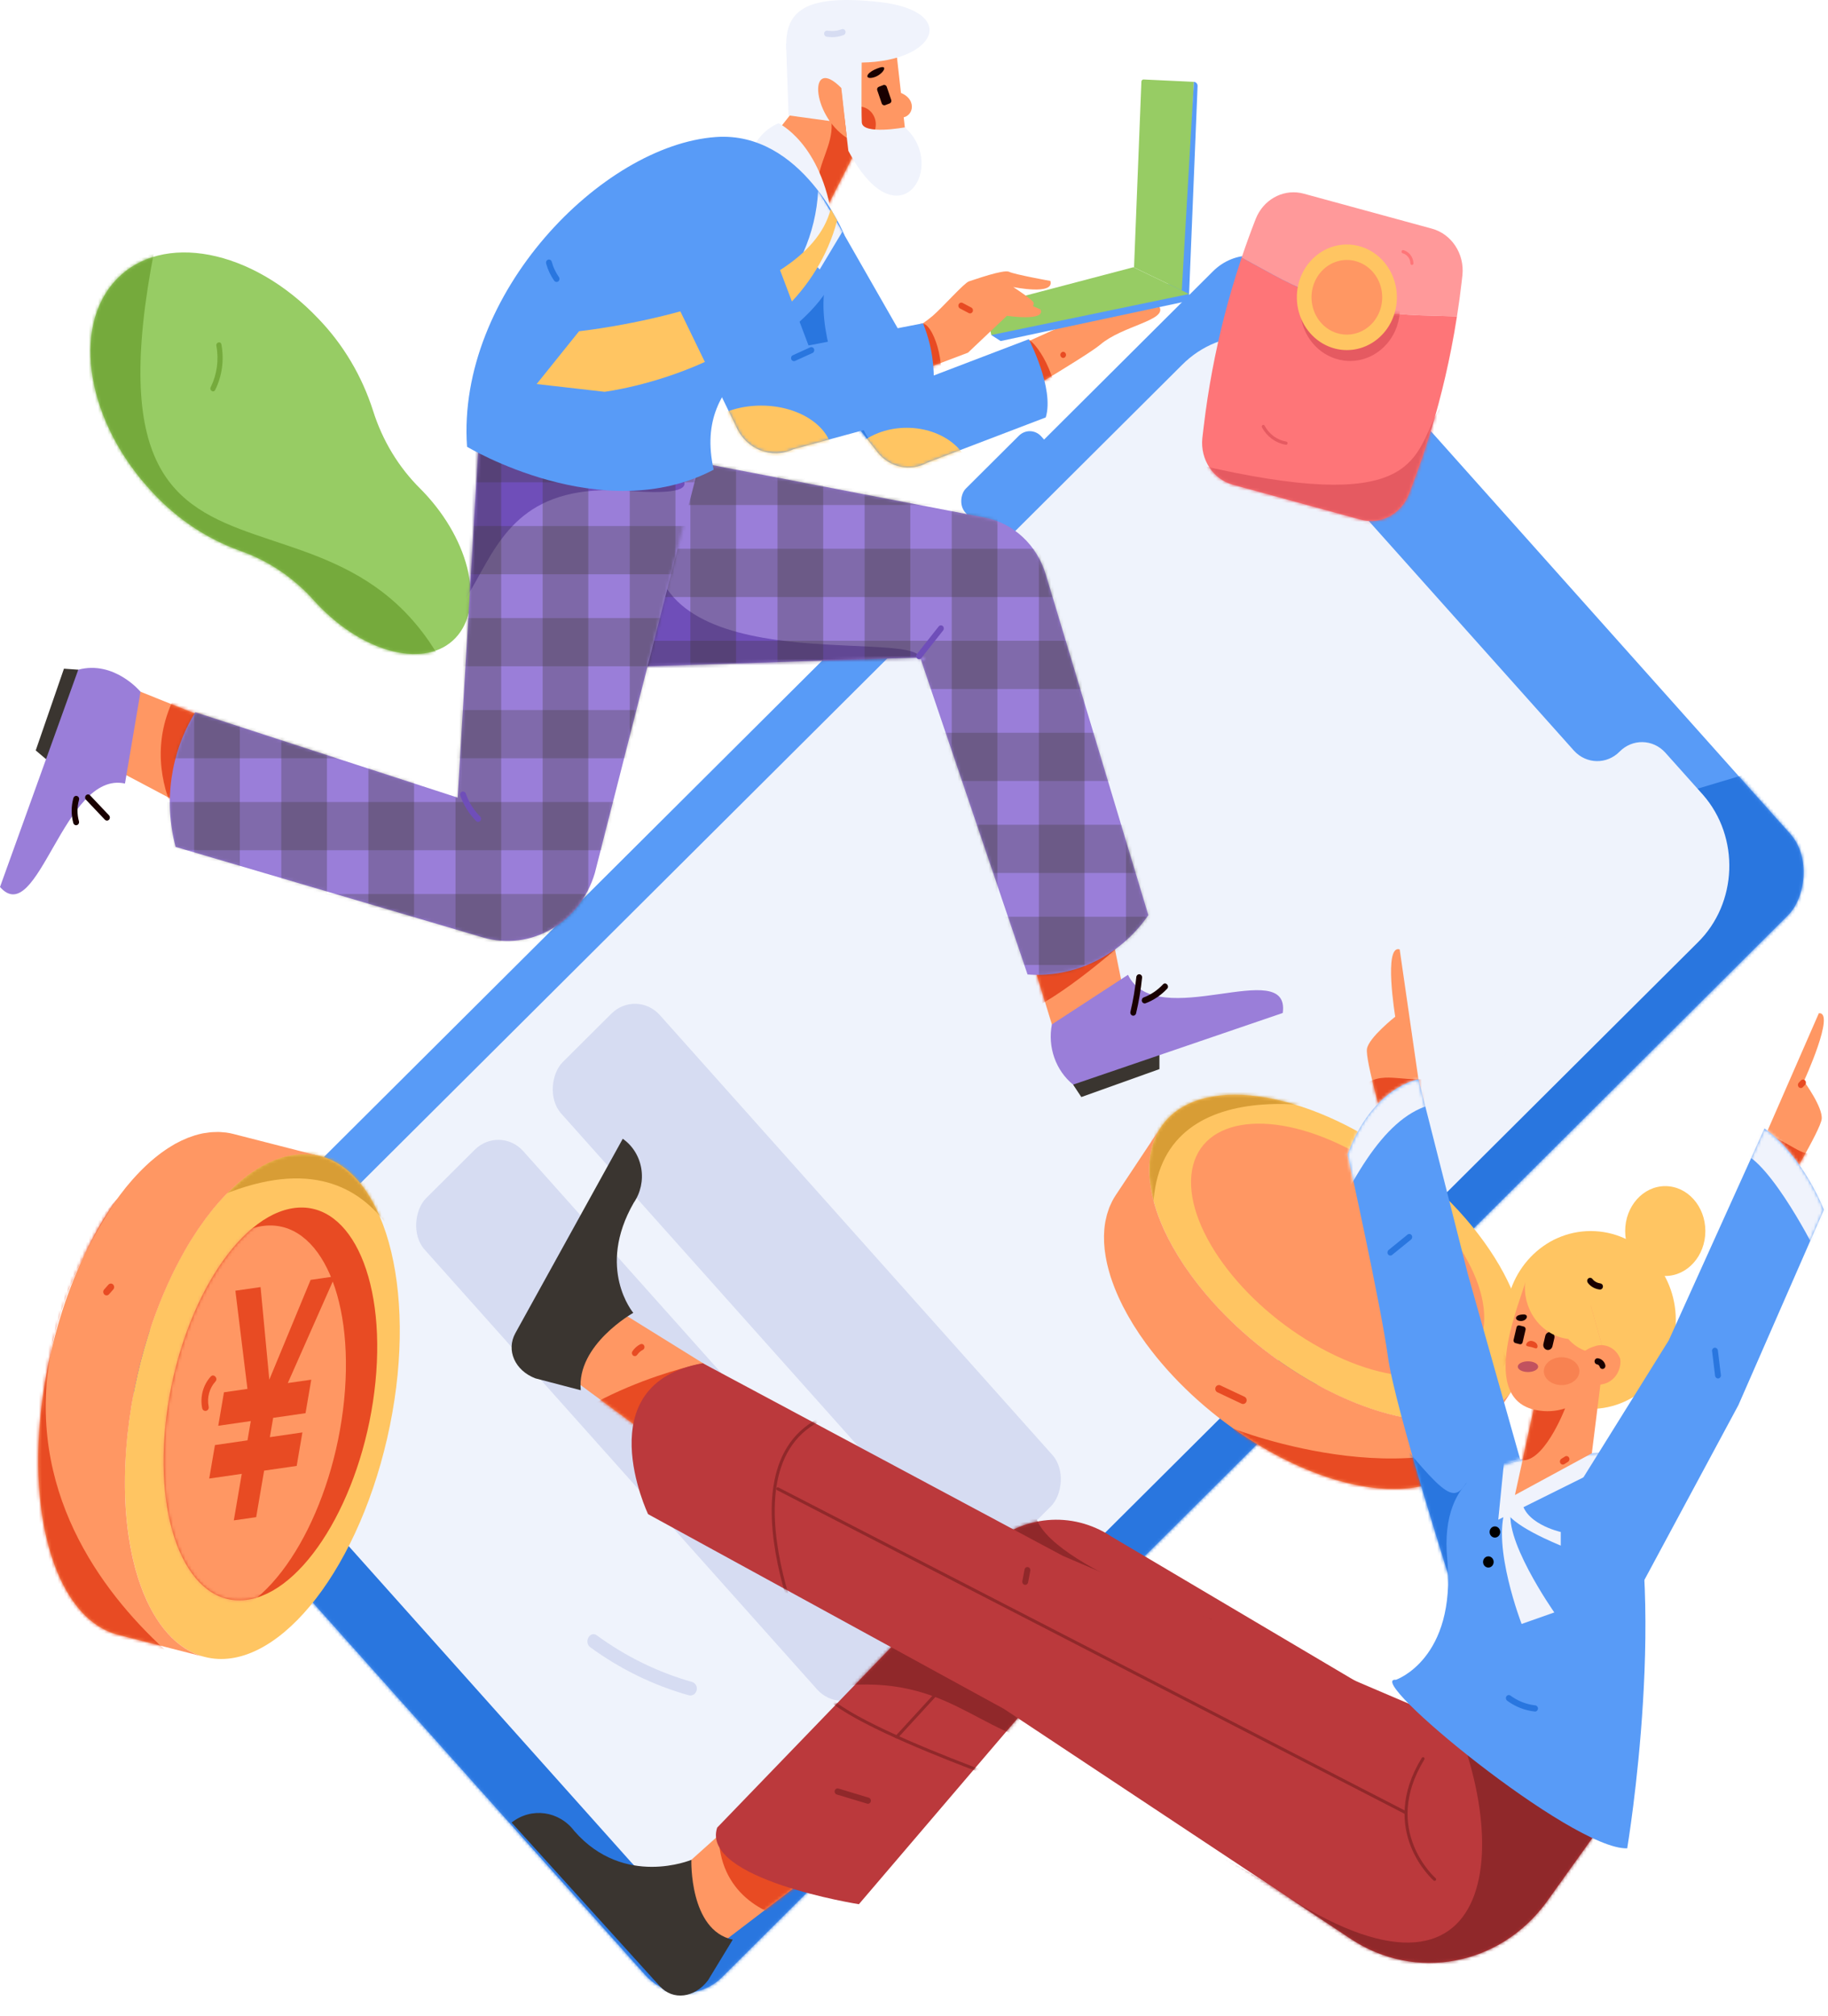 <svg width="587" height="647" viewBox="0 0 587 647" fill="none" xmlns="http://www.w3.org/2000/svg">
<path d="M102.188 102.253C81.009 79.899 51.966 74.31 37.319 89.768C22.672 105.227 27.969 135.88 49.148 158.234C56.981 166.677 66.593 173.047 77.2 176.827C86.253 180.001 94.41 185.515 100.93 192.866C101.278 193.252 101.633 193.635 101.994 194.016C117.035 209.892 136.861 214.706 146.277 204.767C155.693 194.828 151.132 173.903 136.091 158.029C135.73 157.648 135.367 157.274 135.001 156.906C128.036 150.025 122.812 141.415 119.804 131.86C116.223 120.665 110.187 110.521 102.188 102.253Z" fill="#97CC64"/>
<mask id="mask0_0_1738" style="mask-type:luminance" maskUnits="userSpaceOnUse" x="29" y="81" width="123" height="129">
<path fill-rule="evenodd" clip-rule="evenodd" d="M102.188 102.253C81.009 79.899 51.966 74.31 37.319 89.768C22.672 105.227 27.969 135.88 49.148 158.234C56.981 166.677 66.593 173.047 77.2 176.827C86.253 180.001 94.41 185.515 100.93 192.866C101.278 193.252 101.633 193.635 101.994 194.016C117.035 209.892 136.861 214.706 146.277 204.767C155.693 194.828 151.132 173.903 136.091 158.029C135.73 157.648 135.367 157.274 135.001 156.906C128.036 150.025 122.812 141.415 119.804 131.86C116.223 120.665 110.187 110.521 102.188 102.253Z" fill="white"/>
</mask>
<g mask="url(#mask0_0_1738)">
<path d="M52.657 65.933C16.35 221.881 120.861 130.404 151.177 235.478C181.493 340.552 -9.416 236.714 -9.416 236.714L-16.445 31.511" fill="#75AA3C"/>
</g>
<path d="M69.477 110.986C70.325 115.515 69.681 120.214 67.651 124.303C67.153 125.303 68.589 126.191 69.088 125.188C71.326 120.683 72.03 115.504 71.082 110.517C70.872 109.41 69.268 109.879 69.477 110.984V110.986Z" fill="#75AA3C"/>
<rect width="25.309" height="34.48" rx="5.234" transform="matrix(0.666 0.746 -0.709 0.706 330.88 136.181)" fill="#589BF7"/>
<rect width="25.309" height="34.48" rx="5.234" transform="matrix(0.666 0.746 -0.709 0.706 302.81 164.128)" fill="#589BF7"/>
<rect width="277.179" height="518.715" rx="18.028" transform="matrix(0.666 0.746 -0.709 0.706 402.293 74.355)" fill="#589BF7"/>
<mask id="mask1_0_1738" style="mask-type:luminance" maskUnits="userSpaceOnUse" x="41" y="82" width="539" height="558">
<rect width="277.179" height="518.715" rx="18.028" transform="matrix(0.666 0.746 -0.709 0.706 402.293 74.355)" fill="white"/>
</mask>
<g mask="url(#mask1_0_1738)">
<path d="M-56.198 433.362L661.21 218.371L239.083 795.552L142.418 820.471L-66.067 581.149L-118.926 512.935" fill="#2976DF"/>
</g>
<path d="M546.834 255.095L534.744 241.569C530.776 237.21 524.211 237.072 520.081 241.259C515.951 245.446 509.387 245.307 505.419 240.949L435.441 162.65C431.55 158.215 431.802 151.291 436.003 147.183C440.205 143.076 440.456 136.151 436.565 131.716L424.475 118.19C412.293 104.808 392.14 104.382 379.46 117.237L82.027 413.365C69.128 425.976 68.356 447.234 80.302 460.85L202.661 597.756C214.842 611.137 234.995 611.564 247.675 598.709L545.109 302.582C558.009 289.971 558.781 268.711 546.834 255.095Z" fill="#EFF3FC"/>
<rect width="211.957" height="211.291" rx="9.767" transform="matrix(0.666 0.746 -0.709 0.706 370.124 152.334)" fill="#EFF3FC"/>
<rect width="211.957" height="44.718" rx="11.35" transform="matrix(0.666 0.746 -0.709 0.706 204.344 317.384)" fill="#D6DCF2"/>
<rect width="211.957" height="44.718" rx="11.35" transform="matrix(0.666 0.746 -0.709 0.706 160.481 361.054)" fill="#D6DCF2"/>
<path d="M222.256 539.891C211.319 536.804 200.97 531.744 191.666 524.935C189.443 523.311 187.345 527.143 189.551 528.754C199.164 535.766 209.851 540.976 221.142 544.155C222.254 544.468 223.397 543.776 223.703 542.606C224.009 541.435 223.363 540.223 222.256 539.891Z" fill="#D6DCF2"/>
<path d="M467.855 101.571L457.275 101.254L456.329 101.226C439.829 100.746 423.647 96.329 408.994 88.308L408.865 88.238L398.715 82.691C400.035 78.761 401.445 74.867 402.943 71.009C403.048 70.739 403.151 70.468 403.258 70.2C405.643 64.254 411.595 60.828 417.622 61.931C417.971 61.995 418.319 62.074 418.668 62.169L435.694 66.815L459.822 73.4C466.139 75.119 470.305 81.467 469.611 88.312C469.533 89.085 469.435 89.855 469.347 90.626C468.926 94.288 468.429 97.936 467.855 101.571Z" fill="#FF999A"/>
<path d="M447.798 164.709C444.643 167.05 440.675 167.81 436.942 166.789L430.449 165.017L414.317 160.614L400.006 156.709L395.876 155.582C389.549 153.856 385.381 147.489 386.091 140.633C386.218 139.41 386.379 138.19 386.524 136.969C386.89 133.875 387.311 130.789 387.784 127.71C388.69 121.82 389.789 115.967 391.081 110.151C392.382 104.289 393.876 98.48 395.562 92.723C396.548 89.357 397.599 86.013 398.715 82.692L406.262 86.816L408.994 88.308C410.798 89.294 412.622 90.224 414.466 91.099C424.944 96.08 436.101 99.283 447.525 100.59C450.53 100.935 453.546 101.141 456.567 101.232L467.854 101.57C467.31 105.048 466.7 108.513 466.022 111.963C464.865 117.858 463.514 123.703 461.969 129.5C460.439 135.242 458.721 140.926 456.814 146.552C455.671 149.924 454.461 153.271 453.184 156.594C452.911 157.306 452.644 158.021 452.363 158.729C451.406 161.137 449.823 163.21 447.798 164.709Z" fill="#FE7578"/>
<mask id="mask2_0_1738" style="mask-type:luminance" maskUnits="userSpaceOnUse" x="386" y="82" width="82" height="86">
<path fill-rule="evenodd" clip-rule="evenodd" d="M447.798 164.709C444.643 167.05 440.675 167.81 436.942 166.789L430.449 165.017L414.317 160.614L400.006 156.709L395.876 155.582C389.549 153.856 385.381 147.489 386.091 140.633C386.218 139.41 386.379 138.19 386.524 136.969C386.89 133.875 387.311 130.789 387.784 127.71C388.69 121.82 389.789 115.967 391.081 110.151C392.382 104.289 393.876 98.48 395.562 92.723C396.548 89.357 397.599 86.013 398.715 82.692L406.262 86.816L408.994 88.308C410.798 89.294 412.622 90.224 414.466 91.099C424.944 96.08 436.101 99.283 447.525 100.59C450.53 100.935 453.546 101.141 456.567 101.232L467.854 101.57C467.31 105.048 466.7 108.513 466.022 111.963C464.865 117.858 463.514 123.703 461.969 129.5C460.439 135.242 458.721 140.926 456.814 146.552C455.671 149.924 454.461 153.271 453.184 156.594C452.911 157.306 452.644 158.021 452.363 158.729C451.406 161.137 449.823 163.21 447.798 164.709Z" fill="white"/>
</mask>
<g mask="url(#mask2_0_1738)">
<path d="M383.909 148.995C453.976 165.477 453.867 147.585 461.101 133.219C468.335 118.854 467.408 165.142 467.408 165.142C467.408 165.142 449.75 179.914 448.436 180.308C447.123 180.702 386.111 165.199 386.111 165.199L380.811 163.492" fill="#E55A61"/>
<path d="M441.639 113.535C434.438 118.001 425.194 115.875 420.407 108.652C415.62 101.428 416.897 91.535 423.341 85.927C429.784 80.318 439.23 80.88 445.036 87.216C450.843 93.552 451.06 103.534 445.534 110.145C444.413 111.484 443.098 112.628 441.639 113.535Z" fill="#E55A61"/>
</g>
<path d="M440.648 110.029C436.72 112.476 431.99 113.04 427.643 111.58C422.222 109.769 418.113 105.065 416.843 99.215C415.572 93.365 417.33 87.242 421.464 83.12C423.379 81.212 425.707 79.828 428.245 79.088C435.239 77.056 442.655 80.229 446.333 86.829C448.497 90.7 449.114 95.321 448.048 99.673C446.982 104.025 444.32 107.75 440.648 110.029H440.648Z" fill="#FFC562"/>
<path d="M438.262 105.753C435.484 107.483 432.139 107.882 429.066 106.85C427.373 106.286 425.829 105.309 424.561 103.997C421.657 100.995 420.493 96.584 421.511 92.43C422.529 88.277 425.572 85.013 429.491 83.874C433.419 82.737 437.623 83.906 440.511 86.937C441.804 88.299 442.768 89.97 443.322 91.808C444.925 97.133 442.824 102.92 438.261 105.752L438.262 105.753Z" fill="#FF9763"/>
<path d="M450.414 81.293C450.767 81.376 451.101 81.53 451.399 81.746C451.542 81.84 451.676 81.949 451.796 82.073C451.938 82.211 452.071 82.36 452.194 82.518C452.254 82.594 452.181 82.494 452.24 82.582L452.313 82.691C452.365 82.771 452.415 82.854 452.462 82.938C452.513 83.03 452.56 83.124 452.605 83.219C452.639 83.29 452.669 83.362 452.694 83.437C452.828 83.79 452.899 84.165 452.905 84.545C452.912 84.826 453.13 85.05 453.397 85.05C453.663 85.05 453.881 84.826 453.888 84.545C453.819 82.536 452.515 80.81 450.675 80.291C450.414 80.215 450.143 80.377 450.071 80.654C449.999 80.93 450.152 81.216 450.414 81.292V81.293Z" fill="#FE7578"/>
<path d="M405.227 137.159C406.825 140.149 409.626 142.208 412.837 142.753C413.098 142.82 413.363 142.661 413.442 142.391C413.513 142.115 413.36 141.831 413.099 141.753C410.138 141.274 407.549 139.388 406.076 136.635C405.767 136.052 404.917 136.575 405.227 137.159Z" fill="#E55A61"/>
<ellipse cx="82.47" cy="41.36" rx="82.47" ry="41.36" transform="matrix(0.224 -0.975 0.969 0.248 25.689 521.597)" fill="#FFC562"/>
<mask id="mask3_0_1738" style="mask-type:luminance" maskUnits="userSpaceOnUse" x="40" y="370" width="89" height="163">
<ellipse cx="82.47" cy="41.36" rx="82.47" ry="41.36" transform="matrix(0.224 -0.975 0.969 0.248 25.689 521.597)" fill="white"/>
</mask>
<g mask="url(#mask3_0_1738)">
<path d="M45.092 398.211C114.793 350.707 131.547 400.003 136.204 422.648C140.861 445.293 137.224 376.544 137.224 376.544L96.928 336.77L80.124 344.534" fill="#D89D35"/>
</g>
<path d="M93.06 388.001C111.684 384.112 123.998 409.007 120.562 443.599C117.123 478.207 99.237 509.405 80.612 513.294C61.981 517.185 49.667 492.291 53.105 457.685C56.542 423.092 74.428 391.891 93.06 388.001Z" fill="#E84B23"/>
<mask id="mask4_0_1738" style="mask-type:luminance" maskUnits="userSpaceOnUse" x="52" y="387" width="70" height="127">
<path fill-rule="evenodd" clip-rule="evenodd" d="M93.06 388.001C111.684 384.112 123.998 409.007 120.562 443.599C117.123 478.207 99.237 509.405 80.612 513.294C61.981 517.185 49.667 492.291 53.105 457.685C56.542 423.092 74.428 391.891 93.06 388.001Z" fill="white"/>
</mask>
<g mask="url(#mask4_0_1738)">
<path d="M83.007 393.761C101.632 389.872 113.945 414.766 110.509 449.359C107.071 483.967 89.184 515.165 70.559 519.054C51.928 522.945 39.615 498.05 43.053 463.444C46.489 428.851 64.376 397.651 83.007 393.761Z" fill="#FF9763"/>
</g>
<path d="M29.443 520.417C29.659 520.589 29.872 520.769 30.091 520.934C30.356 521.133 30.629 521.315 30.899 521.501C31.119 521.652 31.335 521.812 31.557 521.955C31.838 522.135 32.126 522.295 32.413 522.463C32.632 522.591 32.848 522.728 33.07 522.848C33.378 523.014 33.693 523.159 34.005 523.309C34.213 523.408 34.417 523.518 34.627 523.611C34.981 523.768 35.345 523.901 35.707 524.038C35.882 524.104 36.053 524.181 36.229 524.242C36.771 524.43 37.319 524.596 37.874 524.739L65.715 531.874C65.159 531.732 64.611 531.566 64.069 531.378C63.891 531.316 63.719 531.238 63.542 531.171C63.182 531.035 62.82 530.902 62.466 530.746C62.255 530.653 62.05 530.542 61.842 530.442C61.529 530.292 61.215 530.148 60.909 529.983C60.688 529.864 60.473 529.727 60.255 529.601C59.968 529.433 59.678 529.27 59.395 529.09C59.175 528.948 58.96 528.79 58.742 528.64C58.47 528.452 58.196 528.27 57.93 528.07C57.71 527.906 57.498 527.725 57.282 527.553C57.024 527.346 56.764 527.144 56.512 526.925C56.297 526.739 56.088 526.539 55.877 526.346C55.632 526.12 55.384 525.898 55.143 525.66C54.934 525.456 54.731 525.235 54.527 525.02C54.292 524.774 54.055 524.531 53.825 524.273C53.623 524.049 53.428 523.812 53.23 523.578C53.005 523.312 52.779 523.048 52.559 522.771C52.365 522.527 52.176 522.27 51.985 522.018C51.771 521.733 51.556 521.45 51.346 521.155C51.159 520.891 50.977 520.617 50.794 520.344C50.591 520.042 50.387 519.741 50.188 519.429C50.01 519.147 49.836 518.855 49.661 518.564C49.468 518.243 49.274 517.922 49.086 517.591C48.916 517.292 48.751 516.985 48.585 516.678C48.402 516.338 48.219 515.998 48.041 515.65C47.88 515.333 47.723 515.009 47.566 514.685C47.394 514.328 47.222 513.97 47.054 513.605C46.902 513.27 46.754 512.929 46.606 512.587C46.444 512.215 46.285 511.842 46.129 511.462C45.986 511.11 45.846 510.752 45.707 510.392C45.567 510.033 45.432 509.674 45.298 509.309C45.055 508.645 44.822 507.967 44.595 507.281C44.517 507.042 44.434 506.814 44.359 506.575C44.064 505.65 43.783 504.704 43.517 503.739C43.459 503.526 43.406 503.306 43.35 503.092C43.145 502.324 42.949 501.545 42.762 500.754C42.683 500.415 42.607 500.073 42.532 499.73C42.375 499.026 42.226 498.313 42.085 497.591C42.011 497.216 41.938 496.845 41.868 496.468C41.766 495.91 41.671 495.345 41.578 494.777C41.509 494.36 41.439 493.943 41.374 493.518C41.284 492.925 41.203 492.322 41.122 491.718C41.067 491.306 41.009 490.898 40.958 490.481C40.879 489.828 40.811 489.164 40.742 488.5C40.703 488.12 40.659 487.745 40.623 487.361C40.546 486.527 40.482 485.679 40.422 484.828C40.406 484.605 40.385 484.388 40.37 484.164C40.3 483.075 40.243 481.972 40.202 480.856C40.19 480.549 40.187 480.236 40.177 479.928C40.153 479.115 40.13 478.3 40.12 477.473C40.115 477.047 40.12 476.613 40.12 476.183C40.12 475.464 40.118 474.744 40.128 474.015C40.135 473.538 40.149 473.057 40.161 472.578C40.177 471.883 40.196 471.187 40.225 470.484C40.242 470.047 40.265 469.605 40.286 469.165C40.334 468.175 40.393 467.176 40.461 466.17C40.49 465.762 40.516 465.353 40.547 464.943C40.653 463.561 40.773 462.17 40.919 460.762C41.08 459.225 41.265 457.694 41.469 456.169C41.533 455.681 41.608 455.197 41.678 454.711C41.826 453.669 41.98 452.63 42.148 451.595C42.221 451.147 42.3 450.701 42.376 450.254C42.723 448.223 43.097 446.202 43.517 444.203C43.542 444.082 43.572 443.964 43.597 443.844C44.01 441.904 44.461 439.983 44.938 438.078C45.02 437.75 45.1 437.42 45.183 437.092C45.673 435.186 46.196 433.301 46.751 431.438C46.861 431.064 46.974 430.695 47.088 430.324C47.662 428.438 48.259 426.571 48.893 424.738C48.949 424.576 49.009 424.419 49.065 424.257C49.68 422.5 50.321 420.771 50.989 419.07C51.099 418.788 51.206 418.503 51.318 418.223C52.008 416.49 52.724 414.789 53.468 413.121C53.617 412.783 53.769 412.448 53.921 412.112C54.68 410.438 55.457 408.792 56.263 407.191C56.352 407.014 56.445 406.844 56.534 406.668C57.309 405.145 58.104 403.659 58.92 402.211C59.057 401.966 59.191 401.716 59.329 401.474C59.982 400.332 60.645 399.207 61.321 398.113C61.365 398.042 61.411 397.977 61.455 397.904C62.09 396.883 62.733 395.886 63.387 394.914C63.613 394.576 63.844 394.25 64.072 393.918C64.554 393.218 65.039 392.527 65.529 391.853C65.792 391.492 66.056 391.135 66.321 390.783C66.803 390.142 67.288 389.514 67.778 388.899C68.056 388.55 68.333 388.198 68.612 387.856C68.914 387.489 69.219 387.132 69.523 386.775C69.875 386.362 70.227 385.952 70.582 385.552C70.892 385.205 71.202 384.867 71.514 384.532C71.869 384.146 72.228 383.765 72.587 383.394C72.903 383.067 73.221 382.747 73.54 382.433C73.9 382.076 74.263 381.724 74.626 381.38C74.948 381.077 75.27 380.78 75.594 380.488C75.97 380.149 76.347 379.818 76.725 379.493C77.02 379.241 77.316 378.993 77.612 378.749C78.004 378.429 78.397 378.12 78.792 377.817C79.088 377.589 79.385 377.36 79.682 377.142C80.085 376.847 80.488 376.568 80.894 376.292C81.186 376.092 81.476 375.889 81.769 375.699C82.195 375.422 82.623 375.166 83.051 374.91C83.324 374.747 83.599 374.575 83.872 374.42C84.286 374.186 84.702 373.977 85.117 373.763C85.425 373.604 85.733 373.434 86.042 373.286C86.477 373.078 86.912 372.898 87.351 372.712C87.641 372.588 87.931 372.451 88.221 372.337C88.708 372.147 89.195 371.988 89.683 371.827C89.926 371.746 90.167 371.65 90.41 371.576C91.141 371.355 91.874 371.165 92.608 371.006C93.193 370.881 93.766 370.813 94.341 370.731C94.707 370.68 95.077 370.611 95.437 370.577C95.951 370.528 96.455 370.522 96.961 370.509C97.293 370.5 97.629 370.471 97.957 370.477C98.51 370.487 99.051 370.543 99.594 370.595C99.862 370.62 100.137 370.623 100.404 370.659C101.2 370.766 101.991 370.918 102.771 371.117L74.93 363.982C74.15 363.783 73.359 363.63 72.562 363.524C72.297 363.488 72.024 363.485 71.756 363.46C71.213 363.408 70.67 363.352 70.116 363.342C69.788 363.336 69.451 363.365 69.119 363.374C68.613 363.387 68.109 363.394 67.595 363.442C67.234 363.476 66.866 363.544 66.502 363.596C66.088 363.654 65.68 363.689 65.261 363.77C65.096 363.802 64.931 363.836 64.765 363.872C64.032 364.029 63.3 364.219 62.568 364.442C62.324 364.516 62.081 364.612 61.838 364.694C61.351 364.856 60.865 365.015 60.379 365.204C60.089 365.318 59.799 365.455 59.509 365.579C59.072 365.765 58.635 365.946 58.2 366.154C57.891 366.301 57.585 366.47 57.278 366.628C56.924 366.81 56.569 366.978 56.217 367.175C56.155 367.209 56.093 367.251 56.03 367.287C55.756 367.442 55.483 367.613 55.21 367.777C54.781 368.033 54.352 368.29 53.926 368.567C53.636 368.755 53.346 368.958 53.055 369.156C52.649 369.434 52.242 369.715 51.838 370.011C51.541 370.23 51.245 370.458 50.949 370.685C50.556 370.988 50.163 371.298 49.772 371.616C49.473 371.86 49.176 372.11 48.88 372.365C48.689 372.528 48.496 372.679 48.306 372.846C48.116 373.013 47.937 373.19 47.751 373.356C47.429 373.648 47.107 373.943 46.786 374.246C46.421 374.59 46.058 374.944 45.695 375.303C45.378 375.618 45.061 375.935 44.745 376.261C44.386 376.633 44.029 377.014 43.672 377.399C43.361 377.737 43.049 378.075 42.74 378.422C42.385 378.821 42.033 379.23 41.682 379.643C41.377 380.001 41.072 380.357 40.77 380.725C40.657 380.862 40.542 380.991 40.43 381.13C40.263 381.336 40.101 381.561 39.935 381.77C39.446 382.385 38.96 383.013 38.479 383.653C38.215 384.005 37.951 384.36 37.689 384.719C37.198 385.394 36.713 386.085 36.231 386.785C36.002 387.119 35.77 387.446 35.543 387.785C34.894 388.754 34.254 389.745 33.623 390.758C33.575 390.834 33.527 390.907 33.478 390.985C32.801 392.079 32.139 393.203 31.485 394.346C31.434 394.436 31.381 394.519 31.33 394.608C31.244 394.76 31.166 394.924 31.08 395.075C30.263 396.527 29.467 398.015 28.691 399.539C28.601 399.715 28.508 399.884 28.419 400.061C27.613 401.662 26.836 403.309 26.077 404.983C25.925 405.319 25.774 405.653 25.624 405.991C24.883 407.661 24.166 409.362 23.474 411.095C23.362 411.374 23.256 411.659 23.146 411.94C22.48 413.646 21.837 415.378 21.219 417.137C21.164 417.295 21.105 417.448 21.051 417.606C20.416 419.44 19.819 421.308 19.245 423.195C19.132 423.566 19.019 423.936 18.908 424.31C18.356 426.173 17.833 428.057 17.341 429.962C17.256 430.29 17.178 430.621 17.095 430.949C16.618 432.851 16.167 434.769 15.755 436.708C15.729 436.83 15.7 436.95 15.675 437.072C15.256 439.07 14.881 441.09 14.534 443.12C14.496 443.345 14.445 443.566 14.407 443.792C14.37 444.018 14.343 444.242 14.305 444.466C14.138 445.498 13.983 446.534 13.837 447.572C13.766 448.061 13.691 448.548 13.626 449.038C13.422 450.564 13.236 452.094 13.078 453.632C12.932 455.039 12.812 456.429 12.706 457.81C12.674 458.224 12.649 458.633 12.62 459.044C12.552 460.048 12.493 461.044 12.445 462.033C12.433 462.283 12.413 462.539 12.401 462.788C12.393 462.978 12.392 463.164 12.384 463.353C12.357 464.054 12.338 464.749 12.32 465.442C12.308 465.924 12.294 466.408 12.288 466.887C12.277 467.611 12.278 468.326 12.279 469.041C12.279 469.476 12.276 469.914 12.281 470.345C12.29 471.162 12.314 471.97 12.337 472.774C12.347 473.091 12.351 473.413 12.362 473.727C12.405 474.841 12.461 475.941 12.53 477.028L12.533 477.08C12.548 477.307 12.57 477.527 12.587 477.752C12.646 478.584 12.708 479.412 12.784 480.227C12.82 480.617 12.865 480.998 12.905 481.384C12.973 482.042 13.04 482.7 13.119 483.346C13.17 483.767 13.229 484.18 13.284 484.596C13.365 485.196 13.446 485.794 13.534 486.384C13.599 486.81 13.67 487.229 13.74 487.649C13.833 488.215 13.928 488.778 14.03 489.333C14.06 489.497 14.085 489.668 14.115 489.831C14.155 490.044 14.205 490.246 14.246 490.458C14.388 491.18 14.537 491.892 14.693 492.595C14.769 492.938 14.844 493.282 14.924 493.621C15.111 494.417 15.307 495.201 15.514 495.971C15.57 496.18 15.621 496.395 15.678 496.602C15.944 497.57 16.225 498.517 16.521 499.443C16.596 499.681 16.679 499.91 16.756 500.146C16.982 500.833 17.216 501.511 17.459 502.175C17.507 502.304 17.548 502.441 17.596 502.569C17.684 502.805 17.779 503.029 17.87 503.263C18.008 503.62 18.147 503.977 18.289 504.326C18.445 504.708 18.605 505.082 18.766 505.454C18.915 505.797 19.063 506.139 19.216 506.473C19.383 506.838 19.554 507.194 19.726 507.548C19.883 507.874 20.041 508.2 20.203 508.519C20.38 508.865 20.561 509.203 20.743 509.539C20.91 509.848 21.076 510.158 21.248 510.46C21.435 510.789 21.627 511.107 21.82 511.428C21.996 511.719 22.17 512.012 22.349 512.295C22.548 512.608 22.751 512.908 22.954 513.211C23.138 513.483 23.32 513.758 23.508 514.022C23.716 514.315 23.93 514.597 24.143 514.88C24.336 515.135 24.525 515.393 24.721 515.639C24.939 515.913 25.163 516.175 25.386 516.439C25.586 516.674 25.783 516.916 25.986 517.141C26.216 517.398 26.453 517.641 26.687 517.886C26.892 518.101 27.095 518.32 27.303 518.525C27.545 518.764 27.794 518.988 28.041 519.215C28.251 519.409 28.46 519.608 28.672 519.794C28.925 520.007 29.186 520.21 29.443 520.417Z" fill="#FF9763"/>
<mask id="mask5_0_1738" style="mask-type:luminance" maskUnits="userSpaceOnUse" x="12" y="363" width="91" height="169">
<path fill-rule="evenodd" clip-rule="evenodd" d="M29.443 520.417C29.659 520.589 29.872 520.769 30.091 520.934C30.356 521.133 30.629 521.315 30.899 521.501C31.119 521.652 31.335 521.812 31.557 521.955C31.838 522.135 32.126 522.295 32.413 522.463C32.632 522.591 32.848 522.728 33.07 522.848C33.378 523.014 33.693 523.159 34.005 523.309C34.213 523.408 34.417 523.518 34.627 523.611C34.981 523.768 35.345 523.901 35.707 524.038C35.882 524.104 36.053 524.181 36.229 524.242C36.771 524.43 37.319 524.596 37.874 524.739L65.715 531.874C65.159 531.732 64.61 531.566 64.069 531.378C63.891 531.316 63.719 531.238 63.542 531.171C63.182 531.035 62.82 530.902 62.466 530.746C62.255 530.653 62.05 530.542 61.841 530.442C61.529 530.292 61.215 530.148 60.909 529.983C60.688 529.864 60.473 529.727 60.255 529.601C59.968 529.433 59.678 529.27 59.395 529.09C59.175 528.948 58.96 528.79 58.742 528.64C58.47 528.452 58.196 528.27 57.93 528.07C57.71 527.906 57.498 527.725 57.282 527.553C57.024 527.346 56.764 527.144 56.512 526.925C56.297 526.739 56.088 526.539 55.877 526.346C55.632 526.12 55.384 525.898 55.143 525.66C54.934 525.456 54.731 525.235 54.527 525.02C54.291 524.774 54.055 524.531 53.825 524.273C53.623 524.049 53.428 523.812 53.23 523.578C53.005 523.312 52.779 523.048 52.559 522.771C52.365 522.527 52.175 522.27 51.985 522.018C51.771 521.733 51.556 521.45 51.346 521.155C51.159 520.891 50.977 520.617 50.794 520.344C50.591 520.042 50.387 519.741 50.188 519.429C50.01 519.147 49.836 518.855 49.661 518.564C49.468 518.243 49.274 517.922 49.086 517.591C48.916 517.292 48.751 516.985 48.585 516.678C48.402 516.338 48.219 515.998 48.041 515.65C47.88 515.333 47.723 515.009 47.566 514.685C47.394 514.328 47.222 513.97 47.054 513.605C46.902 513.27 46.754 512.929 46.606 512.587C46.444 512.215 46.285 511.842 46.129 511.462C45.986 511.11 45.846 510.752 45.707 510.392C45.567 510.033 45.432 509.674 45.298 509.309C45.055 508.645 44.822 507.967 44.595 507.281C44.517 507.042 44.434 506.814 44.359 506.575C44.064 505.65 43.783 504.704 43.517 503.739C43.459 503.526 43.406 503.306 43.349 503.092C43.145 502.324 42.949 501.545 42.762 500.754C42.683 500.415 42.607 500.073 42.532 499.73C42.375 499.026 42.226 498.313 42.085 497.591C42.011 497.216 41.938 496.845 41.868 496.468C41.766 495.91 41.671 495.345 41.578 494.777C41.509 494.36 41.439 493.943 41.374 493.518C41.284 492.925 41.203 492.322 41.122 491.718C41.067 491.306 41.009 490.898 40.958 490.481C40.879 489.828 40.81 489.164 40.742 488.5C40.703 488.12 40.659 487.745 40.623 487.361C40.546 486.527 40.482 485.679 40.422 484.828C40.406 484.605 40.385 484.388 40.37 484.164C40.3 483.075 40.243 481.972 40.202 480.856C40.19 480.549 40.187 480.236 40.177 479.928C40.153 479.115 40.13 478.3 40.12 477.473C40.115 477.047 40.12 476.613 40.12 476.183C40.12 475.464 40.118 474.744 40.128 474.015C40.135 473.538 40.149 473.057 40.16 472.578C40.177 471.883 40.196 471.187 40.225 470.484C40.242 470.047 40.265 469.605 40.286 469.165C40.334 468.175 40.393 467.176 40.461 466.17C40.49 465.762 40.516 465.353 40.547 464.943C40.653 463.561 40.773 462.17 40.919 460.762C41.08 459.225 41.265 457.694 41.469 456.169C41.533 455.681 41.608 455.197 41.678 454.711C41.826 453.669 41.98 452.63 42.148 451.595C42.221 451.147 42.299 450.701 42.376 450.254C42.723 448.223 43.097 446.202 43.517 444.203C43.542 444.082 43.572 443.964 43.597 443.844C44.01 441.904 44.461 439.983 44.938 438.078C45.02 437.75 45.1 437.42 45.183 437.092C45.673 435.186 46.196 433.301 46.751 431.438C46.861 431.064 46.974 430.695 47.088 430.324C47.662 428.438 48.259 426.571 48.893 424.738C48.949 424.576 49.009 424.419 49.065 424.257C49.679 422.5 50.321 420.771 50.989 419.07C51.099 418.788 51.206 418.503 51.318 418.223C52.008 416.49 52.724 414.789 53.467 413.121C53.617 412.783 53.769 412.448 53.921 412.112C54.68 410.438 55.457 408.792 56.263 407.191C56.352 407.014 56.445 406.844 56.534 406.668C57.309 405.145 58.104 403.659 58.92 402.211C59.057 401.966 59.191 401.716 59.329 401.474C59.982 400.332 60.645 399.207 61.321 398.113C61.365 398.042 61.411 397.977 61.455 397.904C62.09 396.883 62.733 395.886 63.387 394.914C63.613 394.576 63.844 394.25 64.072 393.918C64.554 393.218 65.039 392.527 65.529 391.853C65.792 391.492 66.056 391.135 66.321 390.783C66.803 390.142 67.288 389.514 67.778 388.899C68.056 388.55 68.333 388.198 68.612 387.856C68.914 387.489 69.219 387.132 69.523 386.775C69.875 386.362 70.227 385.952 70.582 385.552C70.891 385.205 71.202 384.867 71.514 384.532C71.869 384.146 72.228 383.765 72.587 383.394C72.903 383.067 73.221 382.747 73.54 382.433C73.9 382.076 74.263 381.724 74.626 381.38C74.948 381.077 75.27 380.78 75.594 380.488C75.969 380.149 76.347 379.818 76.725 379.493C77.02 379.241 77.316 378.993 77.612 378.749C78.004 378.429 78.397 378.12 78.792 377.817C79.088 377.589 79.385 377.36 79.682 377.142C80.085 376.847 80.488 376.568 80.894 376.292C81.186 376.092 81.476 375.889 81.769 375.699C82.195 375.422 82.623 375.166 83.051 374.91C83.324 374.747 83.599 374.575 83.872 374.42C84.286 374.186 84.702 373.977 85.117 373.763C85.425 373.604 85.733 373.434 86.042 373.286C86.477 373.078 86.912 372.898 87.351 372.712C87.641 372.588 87.931 372.451 88.221 372.337C88.708 372.147 89.195 371.988 89.683 371.827C89.926 371.746 90.167 371.65 90.41 371.576C91.141 371.355 91.874 371.165 92.608 371.006C93.193 370.881 93.766 370.813 94.341 370.731C94.707 370.68 95.077 370.611 95.437 370.577C95.951 370.528 96.455 370.522 96.961 370.509C97.293 370.5 97.629 370.471 97.957 370.477C98.51 370.487 99.051 370.543 99.594 370.595C99.862 370.62 100.137 370.623 100.403 370.659C101.2 370.766 101.991 370.918 102.771 371.117L74.93 363.982C74.15 363.783 73.359 363.63 72.562 363.524C72.297 363.488 72.023 363.485 71.756 363.46C71.213 363.408 70.67 363.352 70.116 363.342C69.788 363.336 69.451 363.365 69.119 363.374C68.613 363.387 68.109 363.394 67.595 363.442C67.234 363.476 66.866 363.544 66.502 363.596C66.088 363.654 65.679 363.689 65.261 363.77C65.096 363.802 64.931 363.836 64.765 363.872C64.032 364.029 63.3 364.219 62.568 364.442C62.324 364.516 62.081 364.612 61.838 364.694C61.351 364.856 60.864 365.015 60.379 365.204C60.089 365.318 59.799 365.455 59.509 365.579C59.072 365.765 58.635 365.946 58.2 366.154C57.891 366.301 57.585 366.47 57.278 366.628C56.924 366.81 56.569 366.978 56.217 367.175C56.155 367.209 56.093 367.251 56.03 367.287C55.756 367.442 55.483 367.613 55.21 367.777C54.781 368.033 54.352 368.29 53.926 368.567C53.636 368.755 53.346 368.958 53.055 369.156C52.648 369.434 52.242 369.715 51.838 370.011C51.541 370.23 51.245 370.458 50.949 370.685C50.556 370.988 50.163 371.298 49.772 371.616C49.473 371.86 49.176 372.11 48.88 372.365C48.689 372.528 48.496 372.679 48.306 372.846C48.116 373.013 47.937 373.19 47.751 373.356C47.429 373.648 47.107 373.943 46.786 374.246C46.421 374.59 46.058 374.944 45.695 375.303C45.378 375.618 45.061 375.935 44.745 376.261C44.385 376.633 44.029 377.014 43.672 377.399C43.361 377.737 43.049 378.075 42.74 378.422C42.385 378.821 42.033 379.23 41.682 379.643C41.377 380.001 41.072 380.357 40.77 380.725C40.657 380.862 40.542 380.991 40.43 381.13C40.262 381.336 40.101 381.561 39.934 381.77C39.446 382.385 38.96 383.013 38.479 383.653C38.215 384.005 37.951 384.36 37.689 384.719C37.198 385.394 36.713 386.085 36.231 386.785C36.002 387.119 35.77 387.446 35.543 387.785C34.894 388.754 34.254 389.745 33.623 390.758C33.575 390.834 33.527 390.907 33.478 390.985C32.801 392.079 32.139 393.203 31.485 394.346C31.434 394.436 31.381 394.519 31.33 394.608C31.244 394.76 31.166 394.924 31.08 395.075C30.263 396.527 29.467 398.015 28.69 399.539C28.601 399.715 28.508 399.884 28.419 400.061C27.613 401.662 26.836 403.309 26.077 404.983C25.925 405.319 25.774 405.653 25.624 405.991C24.883 407.661 24.166 409.362 23.474 411.095C23.362 411.374 23.256 411.659 23.146 411.94C22.48 413.646 21.837 415.378 21.218 417.137C21.164 417.295 21.105 417.448 21.051 417.606C20.416 419.44 19.819 421.308 19.245 423.195C19.132 423.566 19.019 423.936 18.908 424.31C18.356 426.173 17.833 428.057 17.341 429.962C17.256 430.29 17.178 430.621 17.095 430.949C16.618 432.851 16.167 434.769 15.755 436.708C15.729 436.83 15.7 436.95 15.675 437.072C15.255 439.07 14.881 441.09 14.534 443.12C14.496 443.345 14.445 443.566 14.407 443.792C14.37 444.018 14.343 444.242 14.305 444.466C14.138 445.498 13.983 446.534 13.837 447.572C13.766 448.061 13.691 448.548 13.626 449.038C13.422 450.564 13.236 452.094 13.078 453.632C12.932 455.039 12.812 456.429 12.706 457.81C12.674 458.224 12.649 458.633 12.62 459.044C12.552 460.048 12.493 461.044 12.445 462.033C12.433 462.283 12.413 462.539 12.401 462.788C12.393 462.978 12.392 463.164 12.384 463.353C12.357 464.054 12.338 464.749 12.32 465.442C12.308 465.924 12.294 466.408 12.288 466.887C12.277 467.611 12.278 468.326 12.279 469.041C12.279 469.476 12.276 469.914 12.281 470.345C12.29 471.162 12.313 471.97 12.337 472.774C12.347 473.091 12.351 473.413 12.362 473.727C12.405 474.841 12.461 475.941 12.53 477.028L12.533 477.08C12.548 477.307 12.57 477.527 12.587 477.752C12.646 478.584 12.708 479.412 12.784 480.227C12.82 480.617 12.865 480.998 12.905 481.384C12.973 482.042 13.04 482.7 13.119 483.346C13.17 483.767 13.229 484.18 13.284 484.596C13.365 485.196 13.445 485.794 13.534 486.384C13.599 486.81 13.67 487.229 13.74 487.649C13.833 488.215 13.928 488.778 14.03 489.333C14.06 489.497 14.085 489.668 14.115 489.831C14.155 490.044 14.205 490.246 14.246 490.458C14.388 491.18 14.537 491.892 14.693 492.595C14.769 492.938 14.844 493.282 14.924 493.621C15.111 494.417 15.307 495.201 15.514 495.971C15.57 496.18 15.621 496.395 15.678 496.602C15.944 497.57 16.225 498.517 16.521 499.443C16.596 499.681 16.679 499.91 16.756 500.146C16.982 500.833 17.216 501.511 17.459 502.175C17.507 502.304 17.548 502.441 17.596 502.569C17.684 502.805 17.779 503.029 17.87 503.263C18.008 503.62 18.147 503.977 18.289 504.326C18.445 504.708 18.605 505.082 18.766 505.454C18.915 505.797 19.063 506.139 19.216 506.473C19.383 506.838 19.554 507.194 19.726 507.548C19.883 507.874 20.041 508.2 20.203 508.519C20.38 508.865 20.561 509.203 20.743 509.539C20.91 509.848 21.076 510.158 21.248 510.46C21.435 510.789 21.627 511.107 21.82 511.428C21.996 511.719 22.17 512.012 22.349 512.295C22.547 512.608 22.751 512.908 22.954 513.211C23.138 513.483 23.32 513.758 23.508 514.022C23.716 514.315 23.93 514.597 24.143 514.88C24.336 515.135 24.525 515.393 24.721 515.639C24.939 515.913 25.163 516.175 25.386 516.439C25.586 516.674 25.783 516.916 25.986 517.141C26.216 517.398 26.453 517.641 26.687 517.886C26.892 518.101 27.095 518.32 27.303 518.525C27.545 518.764 27.794 518.988 28.041 519.215C28.251 519.409 28.46 519.608 28.672 519.794C28.925 520.007 29.186 520.21 29.443 520.417Z" fill="white"/>
</mask>
<g mask="url(#mask5_0_1738)">
<path d="M37.69 384.715C-31.66 488.097 77.901 548.126 77.901 548.126L27.524 544.529L-22.425 466.047L13.399 411.533" fill="#E84B23"/>
</g>
<path d="M99.746 410.821L107.587 409.688L92.421 443.938L99.95 442.859L98.112 453.609L87.717 455.113L86.656 461.306L97.106 459.792L95.268 470.542L84.812 472.056L82.262 486.988L75.079 488.019L77.635 473.084L67.18 474.598L69.024 463.848L79.473 462.334L80.534 456.141L70.085 457.655L71.919 446.909L79.457 445.816L75.585 414.302L83.671 413.135L86.479 442.852L99.746 410.821Z" fill="#E84B23"/>
<path d="M67.674 441.848C65.208 444.555 64.181 448.38 64.933 452.05C65.031 452.443 65.322 452.749 65.694 452.853C66.066 452.956 66.462 452.841 66.731 452.551C67 452.261 67.1 451.841 66.994 451.45C66.43 448.564 67.248 445.568 69.184 443.443C70.143 442.401 68.633 440.804 67.672 441.848H67.674Z" fill="#E84B23"/>
<path d="M34.835 412.335L33.465 413.882C33.269 414.096 33.157 414.381 33.152 414.68C33.163 414.976 33.274 415.259 33.465 415.478C33.666 415.688 33.937 415.807 34.22 415.808C34.504 415.806 34.775 415.687 34.976 415.478L36.346 413.931C36.543 413.716 36.655 413.431 36.66 413.133C36.648 412.836 36.537 412.554 36.346 412.335C36.146 412.124 35.874 412.006 35.591 412.005C35.308 412.007 35.037 412.126 34.835 412.335Z" fill="#E84B23"/>
<ellipse cx="37.741" cy="70.421" rx="37.741" ry="70.421" transform="matrix(0.553 -0.833 0.804 0.595 351.866 393.33)" fill="#FFC562"/>
<mask id="mask6_0_1738" style="mask-type:luminance" maskUnits="userSpaceOnUse" x="368" y="351" width="122" height="106">
<ellipse cx="37.741" cy="70.421" rx="37.741" ry="70.421" transform="matrix(0.553 -0.833 0.804 0.595 351.866 393.33)" fill="white"/>
</mask>
<g mask="url(#mask6_0_1738)">
<path d="M374.562 414.404C355.368 351.144 404.923 349.05 440.352 358.539C475.781 368.029 385.929 328.086 385.929 328.086L348.348 348.959" fill="#D89D35"/>
</g>
<path d="M382.767 375.702C385.726 358.301 409.064 355.625 434.889 369.724C460.724 383.829 479.263 409.369 476.304 426.77C473.344 444.178 450.006 446.855 424.17 432.75C398.345 418.65 379.806 393.109 382.767 375.702Z" fill="#FF9763"/>
<path d="M465.402 473.433C465.605 473.302 465.814 473.175 466.012 473.038C466.253 472.871 466.482 472.693 466.714 472.519C466.902 472.377 467.096 472.241 467.279 472.094C467.509 471.908 467.727 471.71 467.949 471.516C468.119 471.367 468.295 471.223 468.46 471.069C468.688 470.856 468.902 470.629 469.119 470.406C469.264 470.258 469.415 470.116 469.554 469.964C469.791 469.706 470.011 469.434 470.234 469.164C470.342 469.033 470.457 468.91 470.561 468.777C470.881 468.368 471.187 467.946 471.477 467.509L485.98 445.658C485.691 446.095 485.386 446.517 485.065 446.926C484.96 447.06 484.844 447.185 484.735 447.316C484.514 447.586 484.294 447.856 484.058 448.113C483.918 448.266 483.766 448.409 483.621 448.555C483.404 448.778 483.191 449.004 482.964 449.217C482.8 449.37 482.624 449.512 482.456 449.659C482.233 449.855 482.013 450.054 481.781 450.241C481.6 450.387 481.408 450.522 481.221 450.663C480.988 450.838 480.757 451.017 480.516 451.184C480.318 451.32 480.109 451.448 479.905 451.579C479.661 451.737 479.422 451.897 479.169 452.046C478.955 452.172 478.732 452.289 478.513 452.409C478.258 452.55 478.006 452.693 477.743 452.825C477.515 452.94 477.279 453.046 477.046 453.154C476.779 453.279 476.514 453.407 476.24 453.523C476.001 453.625 475.753 453.719 475.508 453.815C475.229 453.925 474.95 454.036 474.664 454.138C474.411 454.228 474.151 454.308 473.894 454.393C473.603 454.488 473.313 454.583 473.017 454.67C472.751 454.748 472.478 454.817 472.208 454.888C471.907 454.967 471.607 455.047 471.3 455.119C471.023 455.184 470.74 455.24 470.458 455.299C470.145 455.363 469.833 455.428 469.515 455.485C469.228 455.536 468.935 455.58 468.644 455.625C468.322 455.675 467.998 455.725 467.669 455.767C467.37 455.805 467.068 455.835 466.766 455.869C466.433 455.903 466.099 455.937 465.76 455.965C465.451 455.99 465.138 456.009 464.825 456.028C464.484 456.048 464.142 456.067 463.797 456.079C463.476 456.091 463.152 456.097 462.829 456.102C462.507 456.107 462.182 456.109 461.855 456.108C461.26 456.105 460.657 456.09 460.049 456.066C459.84 456.057 459.634 456.055 459.424 456.044C458.609 456.002 457.782 455.941 456.945 455.862C456.761 455.845 456.573 455.819 456.388 455.799C455.724 455.731 455.055 455.651 454.379 455.557C454.089 455.517 453.799 455.472 453.508 455.428C452.91 455.337 452.307 455.237 451.699 455.128C451.385 455.072 451.072 455.016 450.755 454.955C450.289 454.864 449.818 454.765 449.346 454.664C448.999 454.589 448.652 454.517 448.302 454.436C447.811 454.324 447.315 454.2 446.819 454.076C446.48 453.991 446.144 453.91 445.803 453.82C445.269 453.68 444.731 453.526 444.191 453.371C443.882 453.283 443.576 453.201 443.265 453.108C442.591 452.907 441.911 452.69 441.229 452.469C441.05 452.411 440.874 452.359 440.695 452.299C439.824 452.01 438.948 451.704 438.065 451.38C437.823 451.292 437.578 451.194 437.335 451.103C436.694 450.865 436.052 450.621 435.406 450.364C435.073 450.231 434.736 450.088 434.401 449.95C433.841 449.72 433.28 449.489 432.716 449.246C432.348 449.088 431.977 448.92 431.608 448.756C431.072 448.518 430.536 448.278 429.996 448.028C429.662 447.873 429.325 447.711 428.989 447.552C428.234 447.192 427.476 446.82 426.715 446.437C426.406 446.281 426.097 446.128 425.787 445.968C424.745 445.432 423.701 444.882 422.652 444.301C421.507 443.668 420.374 443.017 419.252 442.347C418.894 442.134 418.541 441.913 418.185 441.697C417.422 441.234 416.664 440.764 415.911 440.288C415.585 440.081 415.263 439.869 414.94 439.659C413.47 438.706 412.017 437.731 410.596 436.725C410.51 436.664 410.427 436.6 410.342 436.54C408.964 435.558 407.611 434.553 406.285 433.523C406.056 433.347 405.824 433.173 405.597 432.995C404.27 431.957 402.971 430.898 401.699 429.818C401.445 429.602 401.193 429.385 400.94 429.168C399.657 428.064 398.393 426.946 397.172 425.807C397.064 425.707 396.961 425.603 396.853 425.504C395.683 424.406 394.543 423.295 393.433 422.169C393.249 421.983 393.061 421.798 392.88 421.612C391.752 420.455 390.658 419.286 389.599 418.107C389.384 417.868 389.171 417.63 388.959 417.389C387.9 416.193 386.868 414.99 385.881 413.776C385.772 413.642 385.669 413.507 385.561 413.373C384.625 412.211 383.723 411.043 382.857 409.868C382.711 409.671 382.56 409.474 382.416 409.276C381.736 408.342 381.073 407.407 380.44 406.469C380.399 406.408 380.361 406.346 380.32 406.285C379.729 405.407 379.16 404.528 378.613 403.649C378.423 403.343 378.243 403.039 378.058 402.735C377.668 402.092 377.284 401.449 376.919 400.807C376.722 400.463 376.532 400.119 376.34 399.776C375.997 399.153 375.663 398.53 375.341 397.907C375.158 397.554 374.972 397.201 374.797 396.849C374.608 396.469 374.428 396.09 374.249 395.712C374.04 395.274 373.834 394.836 373.636 394.4C373.465 394.02 373.302 393.642 373.14 393.263C372.954 392.831 372.773 392.398 372.599 391.967C372.446 391.588 372.301 391.21 372.157 390.832C371.995 390.404 371.838 389.977 371.686 389.551C371.554 389.175 371.426 388.8 371.303 388.426C371.16 387.991 371.023 387.557 370.892 387.125C370.791 386.788 370.693 386.452 370.599 386.117C370.475 385.674 370.361 385.232 370.251 384.794C370.169 384.464 370.087 384.133 370.012 383.805C369.912 383.362 369.825 382.92 369.739 382.48C369.677 382.164 369.612 381.846 369.559 381.531C369.481 381.073 369.418 380.619 369.357 380.166C369.317 379.876 369.271 379.584 369.239 379.296C369.19 378.862 369.161 378.434 369.128 378.005C369.103 377.687 369.07 377.366 369.054 377.05C369.032 376.607 369.032 376.168 369.028 375.73C369.024 375.438 369.011 375.143 369.015 374.855C369.024 374.372 369.057 373.898 369.087 373.423C369.102 373.186 369.105 372.946 369.126 372.712C369.188 372.006 369.274 371.309 369.388 370.623C369.479 370.075 369.609 369.556 369.731 369.031C369.809 368.698 369.874 368.355 369.964 368.03C370.093 367.569 370.248 367.129 370.4 366.687C370.5 366.396 370.585 366.095 370.695 365.813C370.881 365.336 371.098 364.885 371.313 364.431C371.419 364.206 371.51 363.969 371.624 363.751C371.962 363.094 372.336 362.458 372.741 361.845L358.238 383.695C357.832 384.308 357.459 384.944 357.12 385.601C357.007 385.819 356.916 386.055 356.811 386.279C356.596 386.733 356.378 387.185 356.192 387.663C356.082 387.945 355.996 388.247 355.896 388.538C355.744 388.98 355.588 389.42 355.46 389.882C355.37 390.205 355.305 390.547 355.228 390.879C355.141 391.257 355.037 391.622 354.965 392.011C354.937 392.165 354.91 392.319 354.885 392.473C354.771 393.16 354.685 393.857 354.622 394.562C354.601 394.798 354.599 395.039 354.583 395.277C354.553 395.751 354.52 396.224 354.512 396.706C354.507 396.995 354.521 397.29 354.524 397.582C354.528 398.02 354.529 398.458 354.551 398.902C354.566 399.217 354.6 399.536 354.624 399.855C354.652 400.22 354.669 400.582 354.708 400.95C354.715 401.016 354.728 401.083 354.735 401.149C354.768 401.436 354.814 401.728 354.853 402.017C354.915 402.472 354.977 402.926 355.055 403.385C355.109 403.698 355.173 404.014 355.235 404.329C355.32 404.771 355.409 405.214 355.509 405.66C355.584 405.988 355.666 406.317 355.748 406.646C355.857 407.085 355.971 407.525 356.095 407.967C356.189 408.304 356.287 408.642 356.39 408.98C356.454 409.199 356.511 409.414 356.58 409.633C356.649 409.851 356.729 410.064 356.8 410.279C356.923 410.653 357.051 411.027 357.182 411.402C357.333 411.83 357.492 412.258 357.655 412.688C357.798 413.064 357.943 413.441 358.096 413.819C358.269 414.251 358.45 414.683 358.636 415.116C358.797 415.495 358.962 415.873 359.133 416.253C359.329 416.689 359.535 417.126 359.743 417.563C359.924 417.942 360.103 418.321 360.293 418.702C360.364 418.844 360.427 418.985 360.498 419.127C360.605 419.338 360.728 419.55 360.837 419.762C361.16 420.384 361.493 421.006 361.837 421.63C362.026 421.972 362.217 422.315 362.413 422.657C362.78 423.3 363.162 423.943 363.552 424.586C363.739 424.892 363.919 425.198 364.11 425.505C364.655 426.379 365.221 427.252 365.807 428.125C365.851 428.191 365.892 428.257 365.936 428.324C366.57 429.262 367.232 430.198 367.912 431.132C367.965 431.205 368.013 431.278 368.066 431.351C368.157 431.474 368.26 431.595 368.349 431.718C369.218 432.893 370.12 434.062 371.056 435.225C371.164 435.361 371.267 435.494 371.376 435.628C372.363 436.842 373.395 438.044 374.455 439.241C374.667 439.48 374.878 439.72 375.093 439.958C376.155 441.138 377.249 442.306 378.375 443.463C378.556 443.65 378.744 443.833 378.927 444.019C380.041 445.146 381.183 446.26 382.353 447.361C382.458 447.459 382.559 447.559 382.665 447.657C383.89 448.797 385.15 449.915 386.435 451.02C386.688 451.237 386.939 451.455 387.195 451.671C388.467 452.749 389.766 453.807 391.09 454.846C391.319 455.025 391.552 455.2 391.781 455.377C393.109 456.402 394.46 457.406 395.834 458.39C395.921 458.452 396.005 458.516 396.092 458.577C397.511 459.583 398.964 460.556 400.433 461.51C400.596 461.616 400.752 461.731 400.917 461.836C401.082 461.941 401.246 462.038 401.409 462.142C402.158 462.619 402.914 463.087 403.676 463.547C404.034 463.765 404.389 463.987 404.75 464.201C405.872 464.868 407.005 465.519 408.148 466.154C409.196 466.733 410.24 467.283 411.281 467.819C411.593 467.979 411.903 468.134 412.216 468.29C412.975 468.673 413.732 469.043 414.486 469.403C414.676 469.494 414.869 469.594 415.06 469.684C415.205 469.752 415.35 469.813 415.494 469.88C416.031 470.129 416.565 470.369 417.1 470.606C417.471 470.771 417.844 470.939 418.214 471.099C418.775 471.341 419.331 471.57 419.889 471.798C420.227 471.938 420.566 472.082 420.904 472.216C421.544 472.471 422.179 472.711 422.814 472.948C423.063 473.042 423.315 473.142 423.563 473.233C424.445 473.554 425.319 473.859 426.188 474.148L426.229 474.162C426.41 474.223 426.589 474.274 426.77 474.333C427.436 474.549 428.1 474.76 428.759 474.957C429.075 475.051 429.386 475.135 429.699 475.224C430.233 475.377 430.767 475.53 431.295 475.669C431.64 475.76 431.979 475.842 432.321 475.927C432.814 476.05 433.306 476.173 433.794 476.285C434.146 476.366 434.495 476.439 434.845 476.514C435.315 476.616 435.784 476.714 436.249 476.804C436.386 476.83 436.527 476.864 436.663 476.89C436.843 476.924 437.016 476.945 437.194 476.977C437.802 477.086 438.403 477.186 439 477.277C439.292 477.321 439.583 477.367 439.873 477.407C440.553 477.5 441.226 477.581 441.892 477.65C442.073 477.669 442.257 477.694 442.436 477.711C443.274 477.791 444.102 477.852 444.919 477.893C445.129 477.904 445.333 477.906 445.542 477.915C446.15 477.939 446.753 477.955 447.347 477.957C447.463 477.957 447.582 477.966 447.698 477.966C447.91 477.966 448.117 477.954 448.325 477.951C448.648 477.946 448.97 477.94 449.289 477.929C449.636 477.916 449.978 477.897 450.32 477.877C450.635 477.858 450.948 477.84 451.258 477.814C451.595 477.787 451.927 477.753 452.258 477.718C452.562 477.686 452.867 477.655 453.166 477.616C453.493 477.575 453.814 477.526 454.135 477.476C454.43 477.431 454.725 477.386 455.014 477.334C455.331 477.277 455.641 477.213 455.952 477.149C456.235 477.091 456.519 477.033 456.797 476.969C457.104 476.897 457.403 476.818 457.704 476.738C457.975 476.667 458.248 476.597 458.514 476.52C458.809 476.434 459.097 476.338 459.384 476.245C459.645 476.16 459.906 476.078 460.161 475.987C460.445 475.885 460.72 475.776 460.999 475.667C461.247 475.57 461.497 475.476 461.739 475.373C462.013 475.256 462.278 475.129 462.545 475.004C462.778 474.895 463.013 474.79 463.24 474.676C463.504 474.543 463.756 474.399 464.014 474.258C464.232 474.138 464.455 474.02 464.667 473.896C464.917 473.75 465.158 473.59 465.402 473.433Z" fill="#FF9763"/>
<mask id="mask7_0_1738" style="mask-type:luminance" maskUnits="userSpaceOnUse" x="354" y="361" width="132" height="117">
<path fill-rule="evenodd" clip-rule="evenodd" d="M465.402 473.433C465.605 473.302 465.814 473.175 466.013 473.038C466.253 472.871 466.482 472.693 466.714 472.519C466.902 472.377 467.096 472.241 467.279 472.094C467.509 471.908 467.727 471.71 467.949 471.516C468.119 471.367 468.296 471.223 468.46 471.069C468.688 470.856 468.902 470.629 469.119 470.406C469.264 470.258 469.415 470.116 469.555 469.964C469.791 469.706 470.011 469.434 470.234 469.164C470.342 469.033 470.457 468.91 470.561 468.777C470.881 468.368 471.187 467.946 471.477 467.509L485.98 445.658C485.691 446.095 485.386 446.517 485.065 446.926C484.96 447.06 484.844 447.185 484.735 447.316C484.514 447.586 484.294 447.856 484.058 448.113C483.918 448.266 483.766 448.409 483.621 448.555C483.404 448.778 483.191 449.004 482.964 449.217C482.8 449.37 482.624 449.512 482.456 449.659C482.233 449.855 482.013 450.054 481.781 450.241C481.6 450.387 481.408 450.522 481.221 450.663C480.988 450.838 480.757 451.017 480.516 451.184C480.318 451.32 480.109 451.448 479.905 451.579C479.661 451.737 479.422 451.897 479.169 452.046C478.955 452.172 478.732 452.289 478.513 452.409C478.258 452.55 478.006 452.693 477.743 452.825C477.516 452.94 477.28 453.046 477.046 453.154C476.779 453.279 476.514 453.407 476.24 453.523C476.001 453.625 475.753 453.719 475.508 453.815C475.229 453.925 474.95 454.036 474.664 454.138C474.411 454.228 474.151 454.308 473.894 454.393C473.603 454.488 473.313 454.583 473.017 454.67C472.751 454.748 472.478 454.817 472.208 454.888C471.907 454.967 471.607 455.047 471.3 455.119C471.023 455.184 470.74 455.24 470.458 455.299C470.145 455.363 469.833 455.428 469.515 455.485C469.228 455.536 468.935 455.58 468.644 455.625C468.322 455.675 467.998 455.725 467.669 455.767C467.371 455.805 467.068 455.835 466.766 455.869C466.433 455.903 466.099 455.937 465.76 455.965C465.451 455.99 465.138 456.009 464.825 456.028C464.484 456.048 464.143 456.067 463.797 456.079C463.476 456.091 463.152 456.097 462.829 456.102C462.507 456.107 462.182 456.109 461.855 456.108C461.26 456.105 460.657 456.09 460.049 456.066C459.84 456.057 459.634 456.055 459.424 456.044C458.609 456.002 457.782 455.941 456.945 455.862C456.761 455.845 456.573 455.819 456.388 455.799C455.724 455.731 455.055 455.651 454.379 455.557C454.089 455.517 453.799 455.472 453.508 455.428C452.91 455.337 452.307 455.237 451.699 455.128C451.385 455.072 451.072 455.016 450.755 454.955C450.289 454.864 449.818 454.765 449.346 454.664C448.999 454.589 448.652 454.517 448.302 454.436C447.811 454.324 447.315 454.2 446.819 454.076C446.48 453.991 446.144 453.91 445.803 453.82C445.27 453.68 444.731 453.526 444.191 453.371C443.882 453.283 443.576 453.201 443.265 453.108C442.591 452.907 441.911 452.69 441.229 452.469C441.05 452.411 440.874 452.359 440.695 452.299C439.824 452.01 438.948 451.704 438.065 451.38C437.823 451.292 437.578 451.194 437.335 451.103C436.694 450.865 436.052 450.621 435.406 450.364C435.073 450.231 434.736 450.088 434.401 449.95C433.841 449.72 433.28 449.489 432.716 449.246C432.348 449.088 431.977 448.92 431.608 448.756C431.072 448.518 430.536 448.278 429.996 448.028C429.662 447.873 429.325 447.711 428.989 447.552C428.234 447.192 427.476 446.82 426.715 446.437C426.406 446.281 426.097 446.128 425.787 445.968C424.745 445.432 423.701 444.882 422.652 444.301C421.507 443.668 420.374 443.017 419.253 442.347C418.894 442.134 418.541 441.913 418.185 441.697C417.422 441.234 416.664 440.764 415.911 440.288C415.585 440.081 415.263 439.869 414.94 439.659C413.47 438.706 412.017 437.731 410.596 436.725C410.51 436.664 410.427 436.6 410.342 436.54C408.964 435.558 407.611 434.553 406.285 433.523C406.056 433.347 405.824 433.173 405.597 432.995C404.27 431.957 402.971 430.898 401.699 429.818C401.445 429.602 401.193 429.385 400.94 429.168C399.657 428.064 398.393 426.946 397.172 425.807C397.064 425.707 396.961 425.603 396.853 425.504C395.683 424.406 394.543 423.295 393.433 422.169C393.249 421.983 393.061 421.798 392.88 421.612C391.752 420.455 390.658 419.286 389.599 418.107C389.384 417.868 389.172 417.63 388.959 417.389C387.9 416.193 386.868 414.99 385.881 413.776C385.772 413.642 385.669 413.507 385.561 413.373C384.625 412.211 383.723 411.043 382.857 409.868C382.711 409.671 382.56 409.474 382.416 409.276C381.736 408.342 381.073 407.407 380.44 406.469C380.399 406.408 380.361 406.346 380.32 406.285C379.729 405.407 379.16 404.528 378.613 403.649C378.423 403.343 378.243 403.039 378.058 402.735C377.668 402.092 377.284 401.449 376.919 400.807C376.722 400.463 376.532 400.119 376.34 399.776C375.997 399.153 375.663 398.53 375.341 397.907C375.158 397.554 374.972 397.201 374.797 396.849C374.608 396.469 374.428 396.09 374.249 395.712C374.04 395.274 373.834 394.836 373.636 394.4C373.465 394.02 373.302 393.642 373.14 393.263C372.955 392.831 372.773 392.398 372.599 391.967C372.446 391.588 372.301 391.21 372.157 390.832C371.995 390.404 371.838 389.977 371.686 389.551C371.554 389.175 371.426 388.8 371.303 388.426C371.16 387.991 371.023 387.557 370.892 387.125C370.791 386.788 370.693 386.452 370.599 386.117C370.475 385.674 370.361 385.232 370.251 384.794C370.17 384.464 370.087 384.133 370.013 383.805C369.912 383.362 369.825 382.92 369.739 382.48C369.678 382.164 369.612 381.846 369.559 381.531C369.481 381.073 369.418 380.619 369.357 380.166C369.317 379.876 369.271 379.584 369.239 379.296C369.19 378.862 369.161 378.434 369.128 378.005C369.103 377.687 369.07 377.366 369.054 377.05C369.032 376.607 369.032 376.168 369.028 375.73C369.024 375.438 369.011 375.143 369.015 374.855C369.024 374.372 369.057 373.898 369.087 373.423C369.102 373.186 369.105 372.946 369.126 372.712C369.188 372.006 369.274 371.309 369.388 370.623C369.479 370.075 369.609 369.556 369.731 369.031C369.809 368.698 369.874 368.355 369.964 368.03C370.093 367.569 370.248 367.129 370.4 366.687C370.5 366.396 370.585 366.095 370.695 365.813C370.881 365.336 371.098 364.885 371.313 364.431C371.419 364.206 371.51 363.969 371.624 363.751C371.962 363.094 372.336 362.458 372.741 361.845L358.238 383.695C357.832 384.308 357.459 384.944 357.12 385.601C357.007 385.819 356.916 386.055 356.811 386.279C356.596 386.733 356.378 387.185 356.192 387.663C356.082 387.945 355.996 388.247 355.896 388.538C355.744 388.98 355.588 389.42 355.46 389.882C355.371 390.205 355.305 390.547 355.228 390.879C355.141 391.257 355.037 391.622 354.965 392.011C354.937 392.165 354.91 392.319 354.885 392.473C354.771 393.16 354.685 393.857 354.622 394.562C354.601 394.798 354.599 395.039 354.583 395.277C354.553 395.751 354.52 396.224 354.512 396.706C354.507 396.995 354.521 397.29 354.524 397.582C354.528 398.02 354.529 398.458 354.551 398.902C354.566 399.217 354.6 399.536 354.624 399.855C354.652 400.22 354.669 400.582 354.708 400.95C354.715 401.016 354.728 401.083 354.735 401.149C354.768 401.436 354.814 401.728 354.853 402.017C354.915 402.472 354.977 402.926 355.056 403.385C355.109 403.698 355.173 404.014 355.235 404.329C355.32 404.771 355.409 405.214 355.509 405.66C355.584 405.988 355.666 406.317 355.748 406.646C355.857 407.085 355.971 407.525 356.095 407.967C356.189 408.304 356.287 408.642 356.39 408.98C356.454 409.199 356.511 409.414 356.58 409.633C356.649 409.851 356.729 410.064 356.8 410.279C356.923 410.653 357.051 411.027 357.182 411.402C357.333 411.83 357.492 412.258 357.655 412.688C357.798 413.064 357.943 413.441 358.096 413.819C358.269 414.251 358.45 414.683 358.636 415.116C358.797 415.495 358.962 415.873 359.133 416.253C359.329 416.689 359.535 417.126 359.743 417.563C359.924 417.942 360.104 418.321 360.293 418.702C360.364 418.844 360.427 418.985 360.498 419.127C360.605 419.338 360.728 419.55 360.837 419.762C361.16 420.384 361.493 421.006 361.837 421.63C362.026 421.972 362.217 422.315 362.413 422.657C362.78 423.3 363.162 423.943 363.552 424.586C363.739 424.892 363.919 425.198 364.11 425.505C364.655 426.379 365.221 427.252 365.807 428.125C365.851 428.191 365.892 428.257 365.936 428.324C366.57 429.262 367.232 430.198 367.912 431.132C367.966 431.205 368.013 431.278 368.066 431.351C368.157 431.474 368.26 431.595 368.35 431.718C369.218 432.893 370.12 434.062 371.056 435.225C371.164 435.361 371.267 435.494 371.376 435.628C372.363 436.842 373.395 438.044 374.455 439.241C374.667 439.48 374.878 439.72 375.093 439.958C376.155 441.138 377.249 442.306 378.375 443.463C378.556 443.65 378.744 443.833 378.927 444.019C380.041 445.146 381.183 446.26 382.353 447.361C382.458 447.459 382.559 447.559 382.665 447.657C383.89 448.797 385.15 449.915 386.435 451.02C386.688 451.237 386.939 451.455 387.195 451.671C388.467 452.749 389.766 453.807 391.09 454.846C391.319 455.025 391.552 455.2 391.781 455.377C393.109 456.402 394.46 457.406 395.834 458.39C395.921 458.452 396.005 458.516 396.092 458.577C397.511 459.583 398.964 460.556 400.433 461.51C400.596 461.616 400.752 461.731 400.917 461.836C401.082 461.941 401.246 462.038 401.409 462.142C402.158 462.619 402.914 463.087 403.676 463.547C404.034 463.765 404.389 463.987 404.75 464.201C405.872 464.868 407.005 465.519 408.148 466.154C409.196 466.733 410.24 467.283 411.281 467.819C411.593 467.979 411.903 468.134 412.216 468.29C412.975 468.673 413.732 469.043 414.486 469.403C414.677 469.494 414.869 469.594 415.06 469.684C415.205 469.752 415.35 469.813 415.494 469.88C416.031 470.129 416.566 470.369 417.1 470.606C417.472 470.771 417.844 470.939 418.214 471.099C418.775 471.341 419.332 471.57 419.889 471.798C420.227 471.938 420.566 472.082 420.904 472.216C421.544 472.471 422.179 472.711 422.814 472.948C423.063 473.042 423.315 473.142 423.563 473.233C424.445 473.554 425.319 473.859 426.188 474.148L426.229 474.162C426.41 474.223 426.589 474.274 426.77 474.333C427.436 474.549 428.1 474.76 428.759 474.957C429.075 475.051 429.386 475.135 429.699 475.224C430.233 475.377 430.767 475.53 431.295 475.669C431.64 475.76 431.979 475.842 432.321 475.927C432.814 476.05 433.306 476.173 433.794 476.285C434.146 476.366 434.495 476.439 434.845 476.514C435.315 476.616 435.784 476.714 436.249 476.804C436.386 476.83 436.527 476.864 436.663 476.89C436.843 476.924 437.016 476.945 437.194 476.977C437.802 477.086 438.403 477.186 439 477.277C439.292 477.321 439.583 477.367 439.873 477.407C440.553 477.5 441.226 477.581 441.892 477.65C442.073 477.669 442.257 477.694 442.436 477.711C443.274 477.791 444.102 477.852 444.919 477.893C445.129 477.904 445.333 477.906 445.542 477.915C446.15 477.939 446.753 477.955 447.347 477.957C447.463 477.957 447.582 477.966 447.698 477.966C447.91 477.966 448.117 477.954 448.325 477.951C448.648 477.946 448.97 477.94 449.289 477.929C449.636 477.916 449.978 477.897 450.32 477.877C450.635 477.858 450.948 477.84 451.258 477.814C451.595 477.787 451.927 477.753 452.258 477.718C452.562 477.686 452.867 477.655 453.166 477.616C453.493 477.575 453.814 477.526 454.136 477.476C454.43 477.431 454.725 477.386 455.014 477.334C455.331 477.277 455.641 477.213 455.952 477.149C456.235 477.091 456.519 477.033 456.797 476.969C457.104 476.897 457.403 476.818 457.704 476.738C457.975 476.667 458.248 476.597 458.514 476.52C458.809 476.434 459.097 476.338 459.384 476.245C459.645 476.16 459.906 476.078 460.161 475.987C460.445 475.885 460.72 475.776 460.999 475.667C461.247 475.57 461.497 475.476 461.739 475.373C462.013 475.256 462.278 475.129 462.545 475.004C462.778 474.895 463.013 474.79 463.24 474.676C463.504 474.543 463.756 474.399 464.014 474.258C464.232 474.138 464.455 474.02 464.667 473.896C464.917 473.75 465.158 473.59 465.402 473.433Z" fill="white"/>
</mask>
<g mask="url(#mask7_0_1738)">
<path d="M492.934 452.198C460.432 483.899 396.091 458.582 396.091 458.582L407.545 498.922C407.545 498.922 456.546 506.482 473.618 490.749L490.691 475.016" fill="#E84B23"/>
</g>
<path d="M439.162 388.529C441.906 393.842 444.057 399.473 445.573 405.309C445.763 405.934 446.387 406.29 446.987 406.115C447.586 405.941 447.949 405.298 447.809 404.658C446.235 398.619 444.006 392.792 441.164 387.293C440.45 385.91 438.447 387.144 439.162 388.529Z" fill="#E84B23"/>
<path d="M390.82 446.852L398.579 450.512C399.134 450.831 399.829 450.639 400.165 450.073C400.483 449.488 400.298 448.743 399.749 448.398L391.991 444.739C391.435 444.419 390.74 444.612 390.404 445.178C390.086 445.762 390.272 446.508 390.82 446.852Z" fill="#E84B23"/>
<path d="M264.605 23.113L240.121 54.168L260.578 76.337L279.146 39.858L264.605 23.113Z" fill="#FF9763"/>
<mask id="mask8_0_1738" style="mask-type:luminance" maskUnits="userSpaceOnUse" x="240" y="23" width="40" height="54">
<path fill-rule="evenodd" clip-rule="evenodd" d="M264.605 23.113L240.121 54.168L260.578 76.337L279.146 39.858L264.605 23.113Z" fill="white"/>
</mask>
<g mask="url(#mask8_0_1738)">
<path d="M272.794 76.185C250.828 57.614 272.341 49.327 265.738 34.453C259.135 19.58 285.276 41.233 285.276 41.233C285.276 41.233 283.604 54.1 283.153 54.539C282.702 54.978 271.363 69.443 271.363 69.443" fill="#E84B23"/>
</g>
<path d="M288.032 18.427L291.165 46.28L278.888 49.723L268.306 34.825L254.901 37.272L253.218 15.946L288.032 18.427Z" fill="#FF9763"/>
<mask id="mask9_0_1738" style="mask-type:luminance" maskUnits="userSpaceOnUse" x="253" y="15" width="39" height="35">
<path fill-rule="evenodd" clip-rule="evenodd" d="M288.032 18.427L291.165 46.28L278.888 49.723L268.306 34.825L254.901 37.272L253.218 15.946L288.032 18.427Z" fill="white"/>
</mask>
<g mask="url(#mask9_0_1738)">
<ellipse cx="275.82" cy="39.908" rx="5.412" ry="5.712" fill="#E84B23"/>
<path d="M282.57 42.022C284.233 43.454 286.504 43.818 288.494 42.97L282.57 42.022Z" fill="#FF9763"/>
<rect width="3.244" height="6.238" rx="0.84" transform="matrix(0.935 -0.356 0.323 0.946 281.421 28.158)" fill="#190000"/>
<path d="M282.456 21.715C277.804 23.244 277.469 25.635 280.437 24.88C283.404 24.125 285.496 20.716 282.456 21.715Z" fill="#190000"/>
</g>
<path d="M270.265 30.009L272.421 48.415C288.546 78.878 304.601 53.424 290.558 40.878C290.558 40.878 276.927 43.403 276.732 39.266C276.536 35.13 276.732 15.946 276.732 15.946L252.434 14.085L253.218 37.041L266.431 38.848L263.669 29.044L270.265 30.009Z" fill="#F0F3FC"/>
<path d="M259.292 20.082H276.732C301.029 19.669 307.833 3.476 282.283 0.642C256.811 -2.184 252.009 4.572 252.498 15.946" fill="#F0F3FC"/>
<path d="M271.935 44.266L270.167 28.251C259.587 17.498 260.378 36.704 271.935 44.266Z" fill="#FF9763"/>
<path d="M242.231 46.687C243.974 43.447 246.714 40.933 249.996 39.561C249.996 39.561 263.829 45.927 267.328 70.773L243.719 48.607L242.231 46.687Z" fill="#F0F3FC"/>
<path d="M318.325 115.085L328.564 110.298L347.659 101.688L372.332 98.548C374.687 102.866 360.429 104.567 353.362 110.586C348.851 114.429 318.325 132.281 318.325 132.281V115.085Z" fill="#FF9763"/>
<mask id="mask10_0_1738" style="mask-type:luminance" maskUnits="userSpaceOnUse" x="318" y="98" width="55" height="35">
<path fill-rule="evenodd" clip-rule="evenodd" d="M318.325 115.085L328.564 110.298L347.659 101.688L372.332 98.548C374.687 102.866 360.429 104.567 353.362 110.586C348.851 114.429 318.325 132.281 318.325 132.281V115.085Z" fill="white"/>
</mask>
<g mask="url(#mask10_0_1738)">
<path d="M340.2 130.731C337.562 113.85 330.341 108.888 330.341 108.888C330.341 108.888 328.658 123.408 328.823 123.937C331.876 125.523 335.014 126.92 338.221 128.12" fill="#E84B23"/>
</g>
<path d="M330.341 108.888C330.341 108.888 338.656 124.699 335.805 133.989L297.746 148.516C292.315 151.506 285.644 150.084 281.738 145.105L237.107 88.213L270.511 74.342L297.458 121.438L330.341 108.888Z" fill="#589BF7"/>
<mask id="mask11_0_1738" style="mask-type:luminance" maskUnits="userSpaceOnUse" x="237" y="74" width="100" height="77">
<path fill-rule="evenodd" clip-rule="evenodd" d="M330.341 108.888C330.341 108.888 338.656 124.699 335.805 133.989L297.746 148.516C292.315 151.506 285.644 150.084 281.738 145.105L237.107 88.213L270.511 74.342L297.458 121.438L330.341 108.888Z" fill="white"/>
</mask>
<g mask="url(#mask11_0_1738)">
<path d="M267.328 83.917C255.065 108.977 285.183 154.328 292.438 157.576C299.693 160.825 248.689 113.618 248.689 113.618L242.231 99.262L262.722 89.052" fill="#2976DF"/>
<ellipse cx="291.166" cy="153.633" rx="20.695" ry="16.318" fill="#FFC562"/>
</g>
<path d="M326.945 294.129C327.493 294.997 339.554 334.633 339.554 334.633L361.758 323.06L351.341 271.851L326.945 294.129Z" fill="#FF9763"/>
<mask id="mask12_0_1738" style="mask-type:luminance" maskUnits="userSpaceOnUse" x="326" y="271" width="36" height="64">
<path fill-rule="evenodd" clip-rule="evenodd" d="M326.945 294.129C327.493 294.997 339.554 334.633 339.554 334.633L361.758 323.06L351.341 271.851L326.945 294.129Z" fill="white"/>
</mask>
<g mask="url(#mask12_0_1738)">
<path d="M324.867 326.163C336.401 324.302 359.908 303.242 359.908 303.242L331.463 297.623L321.24 316.766" fill="#E84B23"/>
</g>
<path d="M347.23 344.904L344.586 348.15L347.23 352.138L372.31 343.168V334.634" fill="#3A3530"/>
<path d="M337.78 328.815C336.367 336.103 339.008 343.604 344.587 348.15L411.912 325.152C414.482 306.47 371.341 331.797 362.216 312.897L337.78 328.815Z" fill="#9A7ED9"/>
<path d="M76.047 234.239C75.063 234.147 38.258 219.275 38.258 219.275L32.914 244.773L77.234 268.236L76.047 234.239Z" fill="#FF9763"/>
<mask id="mask13_0_1738" style="mask-type:luminance" maskUnits="userSpaceOnUse" x="32" y="219" width="46" height="50">
<path fill-rule="evenodd" clip-rule="evenodd" d="M76.047 234.239C75.063 234.147 38.258 219.275 38.258 219.275L32.914 244.773L77.234 268.236L76.047 234.239Z" fill="white"/>
</mask>
<g mask="url(#mask13_0_1738)">
<path d="M62.26 214.379C37.311 244.513 64.03 274.103 64.03 274.103L77.234 226.156L45.126 212.698" fill="#E84B23"/>
</g>
<path d="M25.875 219.164L25.131 214.961L20.536 214.638L11.47 240.877L17.77 246.213" fill="#3A3530"/>
<path d="M45.126 222.046C45.126 222.046 36.696 211.882 25.131 214.962L0 284.713C12.184 298.51 20.471 247.192 40.131 251.509L45.126 222.046Z" fill="#9A7ED9"/>
<path d="M173.227 214.968L295.47 211.029L329.957 312.795C345.138 313.952 359.808 306.752 368.753 293.755L335.812 184.362C332.967 174.914 325.412 167.896 316.171 166.117L198.169 143.402L173.227 214.968Z" fill="#9A7ED9"/>
<mask id="mask14_0_1738" style="mask-type:luminance" maskUnits="userSpaceOnUse" x="173" y="143" width="196" height="170">
<path fill-rule="evenodd" clip-rule="evenodd" d="M173.227 214.968L295.47 211.029L329.957 312.795C345.138 313.952 359.808 306.752 368.753 293.755L335.812 184.362C332.967 174.914 325.412 167.896 316.171 166.117L198.169 143.402L173.227 214.968Z" fill="white"/>
</mask>
<g mask="url(#mask14_0_1738)">
<path d="M210.37 168.225C202.961 219.507 292.289 201.639 295.47 211.027C298.652 220.416 242.231 243.978 242.231 243.978L178.119 232.188L201.862 183.459" fill="#6F4EB9"/>
<g opacity="0.29">
<rect x="165.739" y="88.11" width="14.669" height="280.145" fill="#3A3530"/>
<rect x="193.715" y="88.11" width="14.669" height="280.145" fill="#3A3530"/>
<rect x="221.691" y="88.11" width="14.669" height="280.145" fill="#3A3530"/>
<rect x="249.668" y="88.11" width="14.669" height="280.145" fill="#3A3530"/>
<rect x="277.644" y="88.11" width="14.669" height="280.145" fill="#3A3530"/>
<rect x="305.62" y="88.11" width="14.669" height="280.145" fill="#3A3530"/>
<rect x="333.596" y="88.11" width="14.669" height="280.145" fill="#3A3530"/>
<rect x="361.573" y="88.11" width="14.669" height="280.145" fill="#3A3530"/>
</g>
<g opacity="0.27">
<rect x="403.704" y="146.622" width="15.483" height="265.427" transform="rotate(90 403.704 146.622)" fill="#3A3530"/>
<rect x="403.704" y="176.15" width="15.483" height="265.427" transform="rotate(90 403.704 176.15)" fill="#3A3530"/>
<rect x="403.704" y="205.677" width="15.483" height="265.427" transform="rotate(90 403.704 205.677)" fill="#3A3530"/>
<rect x="403.704" y="235.205" width="15.483" height="265.427" transform="rotate(90 403.704 235.205)" fill="#3A3530"/>
<rect x="403.704" y="264.733" width="15.483" height="265.427" transform="rotate(90 403.704 264.733)" fill="#3A3530"/>
<rect x="403.704" y="294.26" width="15.483" height="265.427" transform="rotate(90 403.704 294.26)" fill="#3A3530"/>
</g>
</g>
<path d="M224.635 148.497L153.878 139.725L146.955 256.021L62.73 228.621C54.799 241.388 52.485 257.15 56.384 271.851L155.05 300.906C170.35 305.411 186.273 296.27 191.004 280.265L224.635 148.497Z" fill="#9A7ED9"/>
<mask id="mask15_0_1738" style="mask-type:luminance" maskUnits="userSpaceOnUse" x="54" y="139" width="171" height="164">
<path fill-rule="evenodd" clip-rule="evenodd" d="M224.635 148.497L153.878 139.725L146.955 256.021L62.73 228.621C54.799 241.388 52.485 257.15 56.384 271.851L155.05 300.906C170.35 305.411 186.273 296.27 191.004 280.265L224.635 148.497Z" fill="white"/>
</mask>
<g mask="url(#mask15_0_1738)">
<path d="M104.25 202.256C169.545 223.835 136.568 152.573 201.862 157.576C267.156 162.578 133.27 115.414 133.27 115.414L124.037 120.115L108.867 143.402" fill="#6F4EB9"/>
<g opacity="0.29">
<rect x="62.346" y="80.817" width="14.669" height="280.145" fill="#3A3530"/>
<rect x="90.322" y="80.817" width="14.669" height="280.145" fill="#3A3530"/>
<rect x="118.298" y="80.817" width="14.669" height="280.145" fill="#3A3530"/>
<rect x="146.275" y="80.817" width="14.669" height="280.145" fill="#3A3530"/>
<rect x="174.251" y="80.817" width="14.669" height="280.145" fill="#3A3530"/>
<rect x="202.227" y="80.817" width="14.669" height="280.145" fill="#3A3530"/>
</g>
<g opacity="0.27">
<rect x="272.335" y="139.329" width="15.483" height="265.427" transform="rotate(90 272.335 139.329)" fill="#3A3530"/>
<rect x="272.335" y="168.857" width="15.483" height="265.427" transform="rotate(90 272.335 168.857)" fill="#3A3530"/>
<rect x="272.335" y="198.384" width="15.483" height="265.427" transform="rotate(90 272.335 198.384)" fill="#3A3530"/>
<rect x="272.335" y="227.912" width="15.483" height="265.427" transform="rotate(90 272.335 227.912)" fill="#3A3530"/>
<rect x="272.335" y="257.439" width="15.483" height="265.427" transform="rotate(90 272.335 257.439)" fill="#3A3530"/>
<rect x="272.335" y="286.967" width="15.483" height="265.427" transform="rotate(90 272.335 286.967)" fill="#3A3530"/>
</g>
</g>
<path d="M271.159 75.475C271.159 75.475 257.628 42.034 229.915 43.983C193.289 46.559 146.54 94.419 149.978 143.402C149.978 143.402 193.464 169.605 229.171 150.762C222.067 118.893 253.4 112.72 265.736 92.924" fill="#589BF7"/>
<mask id="mask16_0_1738" style="mask-type:luminance" maskUnits="userSpaceOnUse" x="149" y="43" width="123" height="115">
<path fill-rule="evenodd" clip-rule="evenodd" d="M271.159 75.475C271.159 75.475 257.628 42.034 229.915 43.983C193.289 46.559 146.54 94.419 149.978 143.402C149.978 143.402 193.464 169.605 229.171 150.762C222.067 118.893 253.4 112.72 265.736 92.924" fill="white"/>
</mask>
<g mask="url(#mask16_0_1738)">
<path d="M262.722 61.235C262.356 68.064 260.754 74.755 258.001 80.947L263.217 86.492L270.511 74.343" fill="#F0F3FC"/>
</g>
<path d="M321.323 103.119L318.325 107.547L321.323 109.473L380.582 96.799C381.078 96.694 381.504 96.362 381.746 95.893C381.988 95.425 382.021 94.868 381.837 94.371L380.936 91.941L359.762 89.052L321.977 105.085L321.323 103.119Z" fill="#589BF7"/>
<path d="M367.232 25.512C367.053 25.501 366.878 25.567 366.745 25.693C366.612 25.819 366.532 25.996 366.523 26.185L364.156 85.848L380.313 93.636L383.382 26.275L367.232 25.512Z" fill="#97CC64"/>
<path d="M384.565 27.613C384.586 26.899 384.057 26.301 383.381 26.276L379.488 93.24L381.835 94.371L384.565 27.613Z" fill="#589BF7"/>
<path d="M316.317 98.3L318.325 107.545L381.834 94.369L363.96 85.777L316.317 98.3Z" fill="#97CC64"/>
<path d="M172.325 123.274L185.943 106.324C185.943 106.324 258.903 98.597 266.756 67.041L268.834 70.773C256.114 118.102 194.126 125.76 194.126 125.76L172.325 123.274Z" fill="#FFC562"/>
<path d="M285.542 110.982C285.542 110.982 296.204 104.265 299.511 101.386C302.817 98.507 309.677 90.743 311.165 90.306C312.653 89.87 322.241 86.381 324.059 87.253C325.878 88.126 337.284 90.176 337.284 90.176C338.731 94.887 325.382 92.138 325.382 92.138C325.382 92.138 331.83 96.326 331.912 97.198C331.993 98.07 331.663 98.245 331.663 98.245L334.122 99.334C335.858 103.26 323.336 101.363 323.336 101.363L310.835 113.205L282.484 123.935L285.542 110.982Z" fill="#FF9763"/>
<mask id="mask17_0_1738" style="mask-type:luminance" maskUnits="userSpaceOnUse" x="282" y="87" width="56" height="37">
<path fill-rule="evenodd" clip-rule="evenodd" d="M285.542 110.982C285.542 110.982 296.204 104.265 299.511 101.386C302.817 98.507 309.677 90.743 311.165 90.306C312.653 89.87 322.241 86.381 324.059 87.253C325.878 88.126 337.284 90.176 337.284 90.176C338.731 94.887 325.382 92.138 325.382 92.138C325.382 92.138 331.83 96.326 331.912 97.198C331.993 98.07 331.663 98.245 331.663 98.245L334.122 99.334C335.858 103.26 323.336 101.363 323.336 101.363L310.835 113.205L282.484 123.935L285.542 110.982Z" fill="white"/>
</mask>
<g mask="url(#mask17_0_1738)">
<path d="M300.793 125.76C304.42 119.883 300.458 104.95 296.393 103.773C292.328 102.596 291.119 125.22 291.119 125.22L300.463 127.308" fill="#E84B23"/>
</g>
<path d="M242.231 64.878L259.633 110.891L296.393 103.773C300.082 112.761 300.851 122.784 298.581 132.282L254.718 144.213C247.783 147.467 239.655 144.263 236.438 137.007L211.154 84.857" fill="#589BF7"/>
<mask id="mask18_0_1738" style="mask-type:luminance" maskUnits="userSpaceOnUse" x="211" y="64" width="89" height="82">
<path fill-rule="evenodd" clip-rule="evenodd" d="M242.231 64.878L259.633 110.891L296.393 103.773C300.082 112.761 300.851 122.784 298.581 132.282L254.718 144.213C247.783 147.467 239.655 144.263 236.438 137.007L211.154 84.857" fill="white"/>
</mask>
<g mask="url(#mask18_0_1738)">
<ellipse cx="244.423" cy="146.148" rx="22.905" ry="15.957" fill="#FFC562"/>
</g>
<path d="M287.93 29.394C294.797 31.045 293.654 37.76 289.28 37.76L287.93 29.394Z" fill="#FF9763"/>
<path d="M23.564 256.2C22.833 258.797 22.823 261.56 23.534 264.163C23.624 264.505 23.879 264.77 24.204 264.86C24.53 264.949 24.876 264.849 25.112 264.596C25.348 264.343 25.438 263.977 25.349 263.635C24.728 261.377 24.738 258.979 25.378 256.727C25.516 256.198 25.222 255.651 24.721 255.506C24.22 255.36 23.702 255.67 23.564 256.199V256.2Z" fill="#190000"/>
<path d="M27.587 256.687L33.664 263.1C33.9 263.359 34.25 263.462 34.579 263.372C34.908 263.281 35.165 263.009 35.251 262.662C35.337 262.315 35.239 261.945 34.994 261.696L28.918 255.283C28.549 254.907 27.962 254.913 27.599 255.296C27.237 255.679 27.231 256.297 27.587 256.687Z" fill="#190000"/>
<path d="M364.876 313.713C364.489 317.45 363.859 321.154 362.99 324.799C362.871 325.32 363.165 325.847 363.655 325.989C364.145 326.132 364.653 325.838 364.804 325.327C365.707 321.507 366.359 317.627 366.757 313.713C366.754 313.166 366.334 312.724 365.816 312.72C365.301 312.732 364.887 313.17 364.876 313.713Z" fill="#190000"/>
<path d="M373.459 315.962C371.735 317.819 369.64 319.246 367.326 320.139C366.834 320.296 366.545 320.833 366.669 321.36C366.811 321.886 367.326 322.195 367.826 322.054C370.452 321.063 372.832 319.461 374.79 317.367C375.639 316.454 374.31 315.048 373.46 315.962H373.459Z" fill="#190000"/>
<path d="M301.478 201.018L294.467 209.897C294.113 210.291 294.113 210.908 294.467 211.302C294.836 211.685 295.428 211.685 295.798 211.302L302.808 202.422C303.162 202.029 303.162 201.412 302.808 201.018C302.439 200.634 301.847 200.634 301.478 201.018V201.018Z" fill="#6F4EB9"/>
<path d="M147.783 255.319C148.866 258.438 150.614 261.252 152.891 263.545C153.769 264.424 155.101 263.023 154.221 262.141C152.168 260.096 150.586 257.581 149.597 254.79C149.447 254.271 148.939 253.967 148.44 254.097C147.942 254.247 147.649 254.79 147.783 255.319V255.319Z" fill="#6F4EB9"/>
<path d="M255.428 115.797L261.008 113.258C261.455 112.981 261.606 112.374 261.345 111.9C261.073 111.441 260.509 111.284 260.058 111.544L254.48 114.083C254.033 114.36 253.882 114.968 254.143 115.441C254.415 115.901 254.979 116.057 255.43 115.797H255.428Z" fill="#2976DF"/>
<path d="M175.371 84.584C175.904 86.54 176.762 88.382 177.905 90.022C178.176 90.484 178.742 90.641 179.192 90.378C179.636 90.097 179.786 89.494 179.53 89.019C178.989 88.25 178.513 87.433 178.107 86.576C178.011 86.372 177.919 86.166 177.83 85.958C177.816 85.924 177.68 85.585 177.754 85.776C177.711 85.664 177.668 85.551 177.625 85.436C177.459 84.982 177.312 84.522 177.185 84.054C177.1 83.706 176.844 83.434 176.515 83.342C176.187 83.249 175.836 83.351 175.599 83.608C175.362 83.865 175.274 84.238 175.37 84.582L175.371 84.584Z" fill="#2976DF"/>
<path d="M265.321 11.764C267.171 12.097 269.071 11.927 270.843 11.27C271.34 11.121 271.63 10.577 271.492 10.051C271.355 9.525 270.842 9.215 270.343 9.355C269.943 9.508 269.535 9.635 269.12 9.734C268.942 9.776 268.764 9.813 268.584 9.844C268.55 9.85 268.191 9.901 268.383 9.878C268.293 9.889 268.202 9.9 268.112 9.909C267.719 9.947 267.324 9.961 266.929 9.951C266.717 9.945 266.505 9.932 266.293 9.912C266.202 9.903 266.112 9.893 266.021 9.882C265.908 9.867 265.901 9.866 266.001 9.879L265.821 9.85C265.322 9.718 264.812 10.023 264.664 10.543C264.532 11.071 264.824 11.613 265.321 11.764V11.764Z" fill="#D6DCF2"/>
<path d="M308.212 98.984L311.017 100.464C311.238 100.592 311.497 100.628 311.742 100.564C312.107 100.458 312.376 100.131 312.425 99.735C312.474 99.339 312.294 98.951 311.967 98.749L309.162 97.269C308.941 97.14 308.682 97.104 308.437 97.169C308.072 97.275 307.803 97.601 307.754 97.997C307.704 98.393 307.885 98.782 308.212 98.984Z" fill="#E84B23"/>
<path d="M341.404 114.905C341.912 114.887 342.315 114.448 342.315 113.912C342.315 113.376 341.912 112.936 341.404 112.919C340.896 112.936 340.493 113.376 340.493 113.912C340.493 114.448 340.896 114.887 341.404 114.905Z" fill="#E84B23"/>
<ellipse cx="534.742" cy="395.15" rx="12.876" ry="14.422" fill="#FFC562"/>
<path d="M449.462 304.745C444.201 303.102 448.034 326.343 448.034 326.343C448.034 326.343 439.563 333.012 438.957 336.651C438.351 340.289 444.528 361.083 444.528 361.083L456.969 356.744L449.462 304.745Z" fill="#FF9763"/>
<mask id="mask19_0_1738" style="mask-type:luminance" maskUnits="userSpaceOnUse" x="438" y="304" width="19" height="58">
<path fill-rule="evenodd" clip-rule="evenodd" d="M449.462 304.745C444.201 303.102 448.034 326.343 448.034 326.343C448.034 326.343 439.563 333.012 438.957 336.651C438.351 340.289 444.528 361.083 444.528 361.083L456.969 356.744L449.462 304.745Z" fill="white"/>
</mask>
<g mask="url(#mask19_0_1738)">
<path d="M433.113 354.794C439.672 342.486 446.3 346.58 455.48 346.432C464.66 346.285 459.929 353.806 459.929 353.806L447.942 365.524L440.649 366.634" fill="#E84B23"/>
</g>
<ellipse cx="510.81" cy="423.698" rx="27.317" ry="28.548" fill="#FFC562"/>
<path d="M250.558 571.383L208.631 608.971L216.924 634.986L273.739 591.668L250.558 571.383Z" fill="#FF9763"/>
<mask id="mask20_0_1738" style="mask-type:luminance" maskUnits="userSpaceOnUse" x="208" y="571" width="66" height="64">
<path fill-rule="evenodd" clip-rule="evenodd" d="M250.558 571.383L208.631 608.971L216.924 634.986L273.739 591.668L250.558 571.383Z" fill="white"/>
</mask>
<g mask="url(#mask20_0_1738)">
<path d="M231.81 579.296C227.127 601.378 239.203 611.868 251.278 615.456C263.353 619.045 250.785 632.018 250.785 632.018L265.571 601.93L228.853 577.916" fill="#E84B23"/>
</g>
<path d="M164.287 585.011C170.612 580.01 179.562 581.24 184.463 587.784C200.457 606.037 222.002 596.985 222.002 596.985C222.002 596.985 221.292 619.593 235.296 622.602L227.343 635.673C223.025 641.345 216.082 642.191 211.885 637.559L164.287 585.011Z" fill="#3A3530"/>
<path d="M230.29 586.643C224.91 603.184 275.801 611.228 275.801 611.228L340.172 535.854L432.289 599.893L482.68 567.642L356.843 493.186C344.305 484.857 328.052 486.322 317.035 496.776L230.29 586.643Z" fill="#BB393C"/>
<mask id="mask21_0_1738" style="mask-type:luminance" maskUnits="userSpaceOnUse" x="229" y="487" width="254" height="125">
<path fill-rule="evenodd" clip-rule="evenodd" d="M230.29 586.643C224.91 603.184 275.801 611.228 275.801 611.228L340.172 535.854L432.289 599.893L482.68 567.642L356.843 493.186C344.305 484.857 328.052 486.322 317.035 496.776L230.29 586.643Z" fill="white"/>
</mask>
<g mask="url(#mask21_0_1738)">
<path d="M266.821 538.142C246.489 545.442 330.62 574.208 330.62 574.208L304.679 620.917L215.641 621.658L202.82 568.381" stroke="#90282A" stroke-width="0.973" stroke-linecap="round" stroke-linejoin="round"/>
<path d="M287.966 557.519L334.125 507.199" stroke="#90282A" stroke-width="0.973" stroke-linecap="round" stroke-linejoin="round"/>
<path d="M257.06 543.104C300.878 533.819 309.758 553.956 335.464 560.123C361.171 566.289 388.987 519.785 388.987 519.785C388.987 519.785 327.519 499.2 332.66 482.92C337.801 466.641 293.633 487.81 293.633 487.81L282.182 504.004" fill="#90282A"/>
</g>
<path d="M238.761 445.653L191.105 416.085L169.416 432.052L226.902 474.428L238.761 445.653Z" fill="#FF9763"/>
<mask id="mask22_0_1738" style="mask-type:luminance" maskUnits="userSpaceOnUse" x="169" y="416" width="70" height="59">
<path fill-rule="evenodd" clip-rule="evenodd" d="M238.761 445.653L191.105 416.085L169.416 432.052L226.902 474.428L238.761 445.653Z" fill="white"/>
</mask>
<g mask="url(#mask22_0_1738)">
<path d="M161.33 476.613C161.95 475.571 162.604 474.554 163.292 473.562C182.274 446.169 225.684 437.586 225.684 437.586L212.259 474.427L169.415 476.613" fill="#E84B23"/>
</g>
<path d="M199.978 365.53C203.102 367.697 205.248 371.121 205.914 375.003C206.58 378.885 205.709 382.886 203.503 386.072C191.363 407.213 203.361 421.407 203.361 421.407C203.361 421.407 185.056 431.661 186.495 446.248L171.928 442.437C165.345 439.936 162.456 433.412 165.496 427.912L199.978 365.53Z" fill="#3A3530"/>
<path d="M225.684 437.586C188.179 444.211 208.113 486.03 208.113 486.03L322.407 548.551L433.81 622.403C454.497 636.111 481.664 630.993 496.579 610.578L521.159 576.241L341.306 499.417L225.684 437.586Z" fill="#BB393C"/>
<mask id="mask23_0_1738" style="mask-type:luminance" maskUnits="userSpaceOnUse" x="202" y="437" width="320" height="194">
<path fill-rule="evenodd" clip-rule="evenodd" d="M225.684 437.586C188.179 444.211 208.113 486.03 208.113 486.03L322.407 548.551L433.81 622.403C454.497 636.111 481.664 630.993 496.579 610.578L521.159 576.241L341.306 499.417L225.684 437.586Z" fill="white"/>
</mask>
<g mask="url(#mask23_0_1738)">
<path d="M461.565 540.1C487.608 589.233 482.528 654.701 410.427 606.903C338.327 559.105 390.02 643.887 394.949 648.855C399.878 653.824 486.469 674.251 486.469 674.251L515.908 651.064L542.317 611.228L511.164 538.444L456.091 540.5" fill="#90282A"/>
<path d="M456.969 564.52C442.793 587.62 460.679 603.245 460.679 603.245" stroke="#90282A" stroke-width="0.973" stroke-linecap="round" stroke-linejoin="round"/>
<path d="M280.142 451.829C224.054 453.687 259.109 529.453 259.109 529.453L164.287 501.368L196.713 431.908" stroke="#90282A" stroke-width="0.973" stroke-linecap="round" stroke-linejoin="round"/>
<path d="M249.749 477.885L451.51 581.909" stroke="#90282A" stroke-width="0.973" stroke-linecap="round" stroke-linejoin="round"/>
</g>
<path d="M432.744 370.565C440.647 348.834 455.48 346.432 455.48 346.432L471.394 409.126L488.613 470.072L466.696 510.643C466.696 510.643 447.846 451.661 445.68 435.485C443.513 419.308 432.744 370.565 432.744 370.565Z" fill="#589BF7"/>
<mask id="mask24_0_1738" style="mask-type:luminance" maskUnits="userSpaceOnUse" x="432" y="346" width="57" height="165">
<path fill-rule="evenodd" clip-rule="evenodd" d="M432.744 370.565C440.647 348.834 455.48 346.432 455.48 346.432L471.394 409.126L488.613 470.072L466.696 510.643C466.696 510.643 447.846 451.661 445.68 435.485C443.513 419.308 432.744 370.565 432.744 370.565Z" fill="white"/>
</mask>
<g mask="url(#mask24_0_1738)">
<path d="M481.835 474.759C464.966 489.283 462.652 511.828 461.565 523.658C460.478 535.488 471.768 526.286 471.768 526.286L481.835 474.759Z" fill="#E84B23"/>
<path d="M434.785 444.646C461.728 477.401 465.699 483.596 470.332 476.735C474.966 469.874 478.408 510.642 478.408 510.642L465.265 524.825L441.935 502.376L433.72 481.765" fill="#2976DF"/>
<path d="M426.318 395.151C437.186 372.079 448.403 354.19 464.878 353.806C481.353 353.421 460.671 341.213 460.671 341.213L423.514 350.832" fill="#F0F3FC"/>
</g>
<path d="M487.683 468.502L521.404 465.61C536.402 510.642 522.522 593.292 522.522 593.292C504.779 593.844 437.239 538.078 448.274 539.182C448.274 539.182 467.681 532.541 464.724 500.521C463.402 486.19 467.861 478.273 473.193 473.899" fill="#589BF7"/>
<mask id="mask25_0_1738" style="mask-type:luminance" maskUnits="userSpaceOnUse" x="447" y="465" width="82" height="129">
<path fill-rule="evenodd" clip-rule="evenodd" d="M487.683 468.502L521.404 465.61C536.402 510.642 522.522 593.292 522.522 593.292C504.779 593.844 437.239 538.078 448.274 539.182C448.274 539.182 467.681 532.541 464.724 500.521C463.402 486.19 467.861 478.273 473.193 473.899" fill="white"/>
</mask>
<g mask="url(#mask25_0_1738)">
<path d="M483.494 484.273C479.016 496.359 488.614 521.27 488.614 521.27L499.114 517.571C499.114 517.571 481.528 492.535 485.647 483.533L483.494 484.273Z" fill="#F0F3FC"/>
<path d="M488.613 480.819C488.597 488.958 501.189 491.749 501.189 491.749V496.111C501.189 496.111 483.764 489.205 483.493 484.272C483.223 479.339 488.613 480.819 488.613 480.819Z" fill="#F0F3FC"/>
<path d="M487.998 460.469L483.494 463.923L481.117 487.808L516.028 470.46V460.006" fill="#F0F3FC"/>
</g>
<path d="M495.445 438.803L486.47 479.883L511.163 466.489L515.909 428.417L495.445 438.803Z" fill="#FF9763"/>
<mask id="mask26_0_1738" style="mask-type:luminance" maskUnits="userSpaceOnUse" x="486" y="428" width="30" height="52">
<path fill-rule="evenodd" clip-rule="evenodd" d="M495.445 438.803L486.469 479.883L511.163 466.489L515.909 428.417L495.445 438.803Z" fill="white"/>
</mask>
<g mask="url(#mask26_0_1738)">
<path d="M487.683 468.502C495.3 471.032 502.575 452.081 502.575 452.081L484.079 444.211V460.221" fill="#E84B23"/>
</g>
<path d="M520.162 430.693C521.062 428.464 521.85 426.186 522.522 423.868L489.995 410.807C488.871 416.405 473.447 450.085 494.381 452.795C497.649 453.267 500.977 452.829 504.036 451.524" fill="#FF9763"/>
<mask id="mask27_0_1738" style="mask-type:luminance" maskUnits="userSpaceOnUse" x="483" y="410" width="40" height="43">
<path fill-rule="evenodd" clip-rule="evenodd" d="M520.162 430.693C521.062 428.464 521.85 426.186 522.522 423.868L489.995 410.807C488.871 416.405 473.447 450.085 494.381 452.795C497.649 453.267 500.977 452.829 504.036 451.524" fill="white"/>
</mask>
<g mask="url(#mask27_0_1738)">
<ellipse opacity="0.27" cx="5.714" cy="4.458" rx="5.714" ry="4.458" transform="matrix(0.985 -0.173 0.155 0.988 471.58 433.284)" fill="#E84B23"/>
<ellipse opacity="0.27" cx="501.452" cy="440.132" rx="5.706" ry="4.464" fill="#E84B23"/>
<rect width="3.003" height="5.809" rx="0.78" transform="matrix(0.967 0.253 -0.229 0.974 487.173 425.248)" fill="#190000"/>
<path d="M498.035 427.626C498.837 427.836 499.326 428.692 499.127 429.539L498.519 432.128C498.321 432.974 497.509 433.491 496.707 433.281C496.322 433.18 495.99 432.922 495.785 432.563C495.58 432.204 495.519 431.774 495.614 431.368L496.222 428.778C496.421 427.932 497.232 427.416 498.035 427.625L498.035 427.626Z" fill="#190000"/>
<path d="M489.114 421.919C485.935 422.055 486.351 423.975 488.343 424.026C490.335 424.077 491.19 421.829 489.114 421.919Z" fill="#190000"/>
<path d="M498.826 423.869C501.576 425.556 500.614 426.976 498.83 426.039C497.046 425.103 497.029 422.766 498.826 423.869Z" fill="#190000"/>
<path d="M493.7 432.402C493.518 433.18 492.782 432.66 491.785 432.399C490.788 432.138 489.907 432.236 490.09 431.458C490.45 430.594 491.391 430.182 492.226 430.523C493.222 430.783 493.883 431.625 493.7 432.402Z" fill="#E84B23"/>
</g>
<path d="M516.029 437.565C520.666 437.415 524.312 433.331 524.179 428.436C524.179 428.273 524.143 428.12 524.136 427.96C525.747 425.396 526.603 422.386 526.595 419.309C526.692 412.982 523.007 407.275 517.393 405.055C514.906 399.936 509.94 396.689 504.49 396.619" fill="#FFC562"/>
<path d="M504.49 396.617C496.332 397.142 489.902 404.152 489.67 412.775C489.438 421.398 495.479 428.782 503.595 429.796C505.17 431.616 507.171 432.966 509.397 433.709C510.855 436.087 513.346 437.534 516.029 437.563" fill="#FFC562"/>
<path d="M507.126 435.512C508.299 433.889 509.958 432.733 511.834 432.232C513.465 431.569 515.28 431.623 516.873 432.383C518.466 433.142 519.704 434.544 520.31 436.275C520.699 440.143 518.175 443.665 514.542 444.321C513.326 444.672 512.053 444.738 510.81 444.515" fill="#FF9763"/>
<path d="M584.059 325.236C589.535 324.692 579.265 347.049 579.265 347.049C579.265 347.049 585.429 355.454 584.969 359.206C584.509 362.957 572.705 382.386 572.705 382.386L562.1 375.475L584.059 325.236Z" fill="#FF9763"/>
<mask id="mask28_0_1738" style="mask-type:luminance" maskUnits="userSpaceOnUse" x="562" y="325" width="24" height="58">
<path fill-rule="evenodd" clip-rule="evenodd" d="M584.059 325.236C589.535 324.692 579.265 347.049 579.265 347.049C579.265 347.049 585.429 355.454 584.969 359.206C584.509 362.957 572.705 382.386 572.705 382.386L562.1 375.475L584.059 325.236Z" fill="white"/>
</mask>
<g mask="url(#mask28_0_1738)">
<path d="M565.618 363.057C574.557 366.819 579.873 371.813 581.568 369.717C583.262 367.62 580.808 373.54 580.808 373.54L575.55 374.897L569.65 370.58L567.839 367.62" fill="#E84B23"/>
</g>
<path d="M507.769 475.331L535.858 430.24L566.609 362.23C579.186 371.275 585.667 388.333 585.667 388.333L558.229 451.02L524.178 514.323" fill="#589BF7"/>
<mask id="mask29_0_1738" style="mask-type:luminance" maskUnits="userSpaceOnUse" x="507" y="362" width="79" height="153">
<path fill-rule="evenodd" clip-rule="evenodd" d="M507.769 475.331L535.858 430.24L566.609 362.23C579.186 371.275 585.667 388.333 585.667 388.333L558.229 451.02L524.178 514.323" fill="white"/>
</mask>
<g mask="url(#mask29_0_1738)">
<path d="M557.07 369.825C565.95 368.098 582.309 400.163 582.309 400.163L591.19 390.297L567.469 355.272L552.747 361.685" fill="#F0F3FC"/>
</g>
<path d="M482.68 470.213C487.237 468.918 488.612 468.715 488.612 468.715L482.68 470.213Z" fill="#589BF7"/>
<ellipse cx="490.656" cy="438.683" rx="3.27" ry="1.713" fill="#C1525F"/>
<ellipse cx="480.038" cy="491.749" rx="1.704" ry="1.798" fill="black"/>
<ellipse cx="477.935" cy="501.368" rx="1.704" ry="1.798" fill="black"/>
<path d="M512.987 437.967L513.032 437.973L512.781 437.938C512.939 437.962 513.093 438.008 513.239 438.074L513.014 437.973C513.16 438.041 513.298 438.126 513.425 438.228L513.234 438.072C513.366 438.181 513.485 438.306 513.589 438.445L513.441 438.243C513.538 438.376 513.619 438.522 513.682 438.676L513.585 438.438C513.617 438.52 513.644 438.603 513.666 438.688C513.734 438.938 513.889 439.151 514.1 439.284C514.321 439.419 514.582 439.455 514.828 439.387C515.065 439.316 515.268 439.152 515.393 438.929C515.517 438.695 515.552 438.42 515.49 438.16C515.35 437.607 515.058 437.109 514.651 436.731C514.453 436.542 514.23 436.384 513.99 436.261C513.834 436.182 513.672 436.116 513.506 436.064C513.335 436.02 513.162 435.99 512.987 435.974C512.86 435.968 512.735 435.998 512.623 436.06C512.506 436.1 512.401 436.171 512.319 436.266C512.141 436.453 512.042 436.707 512.042 436.971C512.042 437.236 512.141 437.49 512.319 437.677L512.51 437.832C512.654 437.922 512.819 437.969 512.987 437.969V437.967Z" fill="#190000"/>
<path d="M509.942 411.856C510.396 412.426 510.951 412.898 511.576 413.245C512.262 413.622 513.012 413.856 513.783 413.932C514.034 413.932 514.274 413.827 514.451 413.64C514.628 413.453 514.728 413.199 514.728 412.934C514.728 412.67 514.628 412.416 514.451 412.229C514.267 412.053 514.031 411.95 513.783 411.937L513.634 411.919L513.886 411.953C513.474 411.894 513.071 411.778 512.687 411.611L512.912 411.713C512.568 411.56 512.241 411.365 511.938 411.134C511.809 411.034 511.944 411.164 511.99 411.179C511.947 411.151 511.908 411.118 511.874 411.08C511.804 411.018 511.735 410.953 511.669 410.887C511.53 410.748 511.4 410.601 511.278 410.445C511.1 410.259 510.86 410.154 510.609 410.153C510.359 410.155 510.12 410.26 509.941 410.445C509.765 410.632 509.665 410.886 509.665 411.15C509.677 411.412 509.774 411.661 509.941 411.856L509.942 411.856Z" fill="#190000"/>
<path d="M484.024 545.942C486.662 547.875 489.726 549.06 492.923 549.383C493.443 549.379 493.864 548.935 493.868 548.386C493.856 547.84 493.44 547.401 492.923 547.388C490.062 547.066 487.327 545.975 484.979 544.22C484.528 543.947 483.952 544.106 483.686 544.578C483.434 545.055 483.583 545.657 484.025 545.942H484.024Z" fill="#2976DF"/>
<path d="M329.007 503.739L328.306 507.439C328.21 507.784 328.297 508.159 328.536 508.417C328.774 508.675 329.126 508.778 329.456 508.685C329.787 508.592 330.044 508.318 330.129 507.969L330.83 504.269C330.968 503.738 330.673 503.189 330.17 503.042C329.666 502.896 329.146 503.208 329.007 503.739Z" fill="#90282A"/>
<path d="M268.673 576.002L278.488 578.962C278.984 579.089 279.486 578.777 279.622 578.258C279.758 577.738 279.478 577.199 278.991 577.039L269.175 574.078C268.679 573.952 268.177 574.264 268.041 574.783C267.906 575.303 268.185 575.842 268.673 576.002Z" fill="#90282A"/>
<path d="M578.307 346.803L577.605 347.543C577.25 347.938 577.25 348.558 577.605 348.953L577.797 349.109C577.941 349.199 578.106 349.246 578.274 349.245L578.525 349.211C578.682 349.165 578.826 349.077 578.942 348.955L579.643 348.215C579.998 347.819 579.998 347.2 579.643 346.804L579.451 346.649C579.307 346.559 579.142 346.512 578.975 346.513L578.723 346.547C578.566 346.592 578.422 346.681 578.307 346.803V346.803Z" fill="#E84B23"/>
<path d="M502.55 467.513L501.382 468.253C501.172 468.387 501.017 468.6 500.948 468.849C500.909 468.978 500.903 469.115 500.931 469.247C500.936 469.379 500.975 469.507 501.043 469.618C501.168 469.842 501.371 470.006 501.608 470.076C501.854 470.143 502.115 470.107 502.336 469.974L503.504 469.234C503.714 469.099 503.869 468.887 503.938 468.638C503.978 468.509 503.983 468.372 503.955 468.24C503.95 468.108 503.911 467.98 503.843 467.869C503.718 467.645 503.516 467.481 503.278 467.411C503.032 467.344 502.771 467.38 502.55 467.513Z" fill="#E84B23"/>
<path d="M205.534 431.528C204.534 432.049 203.676 432.832 203.043 433.802C202.85 434.152 202.876 434.591 203.111 434.912C203.345 435.233 203.74 435.372 204.11 435.265C204.342 435.185 204.541 435.023 204.674 434.807C204.722 434.736 204.771 434.666 204.82 434.598L204.673 434.8C204.961 434.409 205.294 434.057 205.664 433.752L205.472 433.908C205.788 433.651 206.129 433.43 206.488 433.248C206.701 433.116 206.856 432.903 206.923 432.652C206.987 432.393 206.952 432.117 206.826 431.884C206.701 431.66 206.498 431.496 206.261 431.426C206.015 431.366 205.757 431.402 205.533 431.526L205.534 431.528Z" fill="#E84B23"/>
<path d="M549.764 433.588L550.725 441.478C550.741 442.021 551.155 442.458 551.67 442.475C552.191 442.472 552.612 442.027 552.615 441.478L551.653 433.588C551.637 433.045 551.224 432.608 550.708 432.591C550.188 432.594 549.766 433.039 549.764 433.588Z" fill="#2976DF"/>
<path d="M452.069 396.224L445.993 401.158C445.556 401.447 445.408 402.045 445.654 402.523C445.919 402.996 446.495 403.155 446.946 402.88L453.023 397.946C453.459 397.657 453.607 397.06 453.362 396.582C453.096 396.109 452.52 395.949 452.069 396.224V396.224Z" fill="#2976DF"/>
</svg>
